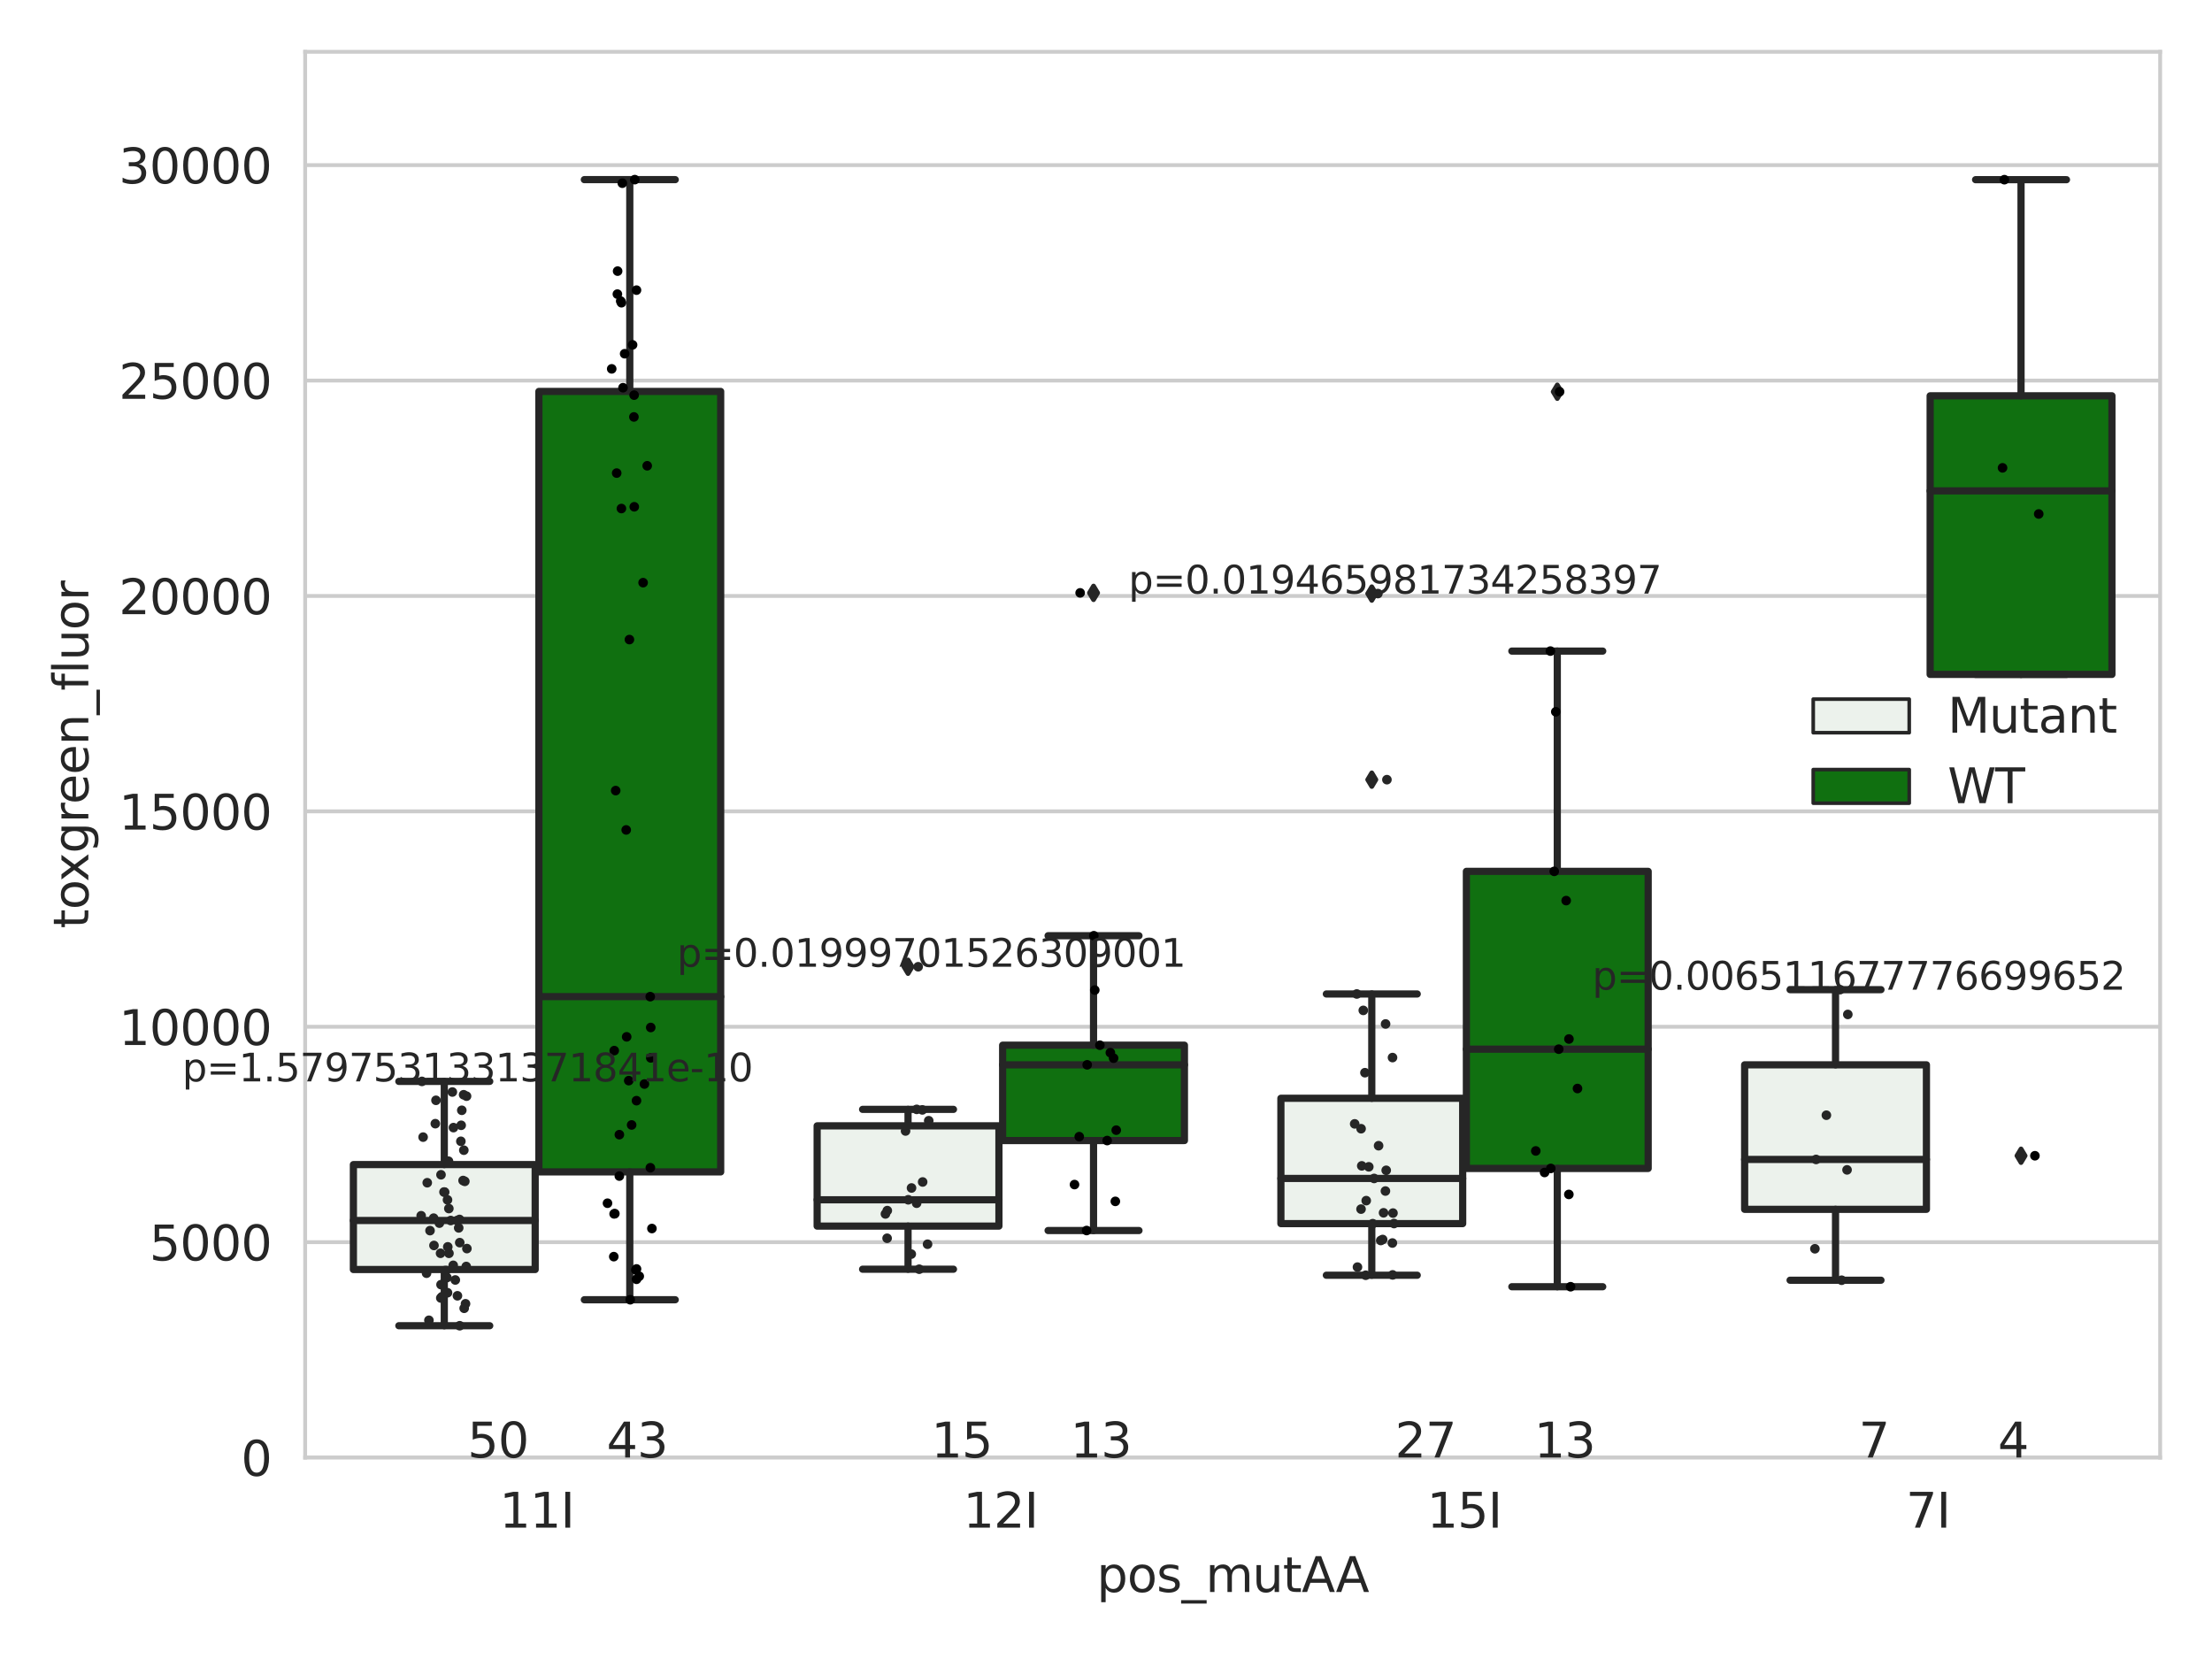 <?xml version="1.0" encoding="utf-8" standalone="no"?>
<!DOCTYPE svg PUBLIC "-//W3C//DTD SVG 1.1//EN"
  "http://www.w3.org/Graphics/SVG/1.1/DTD/svg11.dtd">
<svg xmlns:xlink="http://www.w3.org/1999/xlink" width="460.8pt" height="345.6pt" viewBox="0 0 460.8 345.6" xmlns="http://www.w3.org/2000/svg" version="1.1">
 <defs>
  <style type="text/css">*{stroke-linejoin: round; stroke-linecap: butt}</style>
 </defs>
 <g id="figure_1">
  <g id="patch_1">
   <path d="M 0 345.6 
L 460.8 345.6 
L 460.8 0 
L 0 0 
z
" style="fill: #ffffff"/>
  </g>
  <g id="axes_1">
   <g id="patch_2">
    <path d="M 63.571 303.64 
L 450 303.64 
L 450 10.8 
L 63.571 10.8 
z
" style="fill: #ffffff"/>
   </g>
   <g id="matplotlib.axis_1">
    <g id="xtick_1">
     <g id="text_1">
      <!-- 11I -->
      <g style="fill: #262626" transform="translate(104.037 318.238)scale(0.1 -0.1)">
       <defs>
        <path id="DejaVuSans-31" d="M 794 531 
L 1825 531 
L 1825 4091 
L 703 3866 
L 703 4441 
L 1819 4666 
L 2450 4666 
L 2450 531 
L 3481 531 
L 3481 0 
L 794 0 
L 794 531 
z
" transform="scale(0.016)"/>
        <path id="DejaVuSans-49" d="M 628 4666 
L 1259 4666 
L 1259 0 
L 628 0 
L 628 4666 
z
" transform="scale(0.016)"/>
       </defs>
       <use xlink:href="#DejaVuSans-31"/>
       <use xlink:href="#DejaVuSans-31" x="63.623"/>
       <use xlink:href="#DejaVuSans-49" x="127.246"/>
      </g>
     </g>
    </g>
    <g id="xtick_2">
     <g id="text_2">
      <!-- 12I -->
      <g style="fill: #262626" transform="translate(200.645 318.238)scale(0.1 -0.1)">
       <defs>
        <path id="DejaVuSans-32" d="M 1228 531 
L 3431 531 
L 3431 0 
L 469 0 
L 469 531 
Q 828 903 1448 1529 
Q 2069 2156 2228 2338 
Q 2531 2678 2651 2914 
Q 2772 3150 2772 3378 
Q 2772 3750 2511 3984 
Q 2250 4219 1831 4219 
Q 1534 4219 1204 4116 
Q 875 4013 500 3803 
L 500 4441 
Q 881 4594 1212 4672 
Q 1544 4750 1819 4750 
Q 2544 4750 2975 4387 
Q 3406 4025 3406 3419 
Q 3406 3131 3298 2873 
Q 3191 2616 2906 2266 
Q 2828 2175 2409 1742 
Q 1991 1309 1228 531 
z
" transform="scale(0.016)"/>
       </defs>
       <use xlink:href="#DejaVuSans-31"/>
       <use xlink:href="#DejaVuSans-32" x="63.623"/>
       <use xlink:href="#DejaVuSans-49" x="127.246"/>
      </g>
     </g>
    </g>
    <g id="xtick_3">
     <g id="text_3">
      <!-- 15I -->
      <g style="fill: #262626" transform="translate(297.252 318.238)scale(0.1 -0.1)">
       <defs>
        <path id="DejaVuSans-35" d="M 691 4666 
L 3169 4666 
L 3169 4134 
L 1269 4134 
L 1269 2991 
Q 1406 3038 1543 3061 
Q 1681 3084 1819 3084 
Q 2600 3084 3056 2656 
Q 3513 2228 3513 1497 
Q 3513 744 3044 326 
Q 2575 -91 1722 -91 
Q 1428 -91 1123 -41 
Q 819 9 494 109 
L 494 744 
Q 775 591 1075 516 
Q 1375 441 1709 441 
Q 2250 441 2565 725 
Q 2881 1009 2881 1497 
Q 2881 1984 2565 2268 
Q 2250 2553 1709 2553 
Q 1456 2553 1204 2497 
Q 953 2441 691 2322 
L 691 4666 
z
" transform="scale(0.016)"/>
       </defs>
       <use xlink:href="#DejaVuSans-31"/>
       <use xlink:href="#DejaVuSans-35" x="63.623"/>
       <use xlink:href="#DejaVuSans-49" x="127.246"/>
      </g>
     </g>
    </g>
    <g id="xtick_4">
     <g id="text_4">
      <!-- 7I -->
      <g style="fill: #262626" transform="translate(397.04 318.238)scale(0.1 -0.1)">
       <defs>
        <path id="DejaVuSans-37" d="M 525 4666 
L 3525 4666 
L 3525 4397 
L 1831 0 
L 1172 0 
L 2766 4134 
L 525 4134 
L 525 4666 
z
" transform="scale(0.016)"/>
       </defs>
       <use xlink:href="#DejaVuSans-37"/>
       <use xlink:href="#DejaVuSans-49" x="63.623"/>
      </g>
     </g>
    </g>
    <g id="text_5">
     <!-- pos_mutAA -->
     <g style="fill: #262626" transform="translate(228.47 331.638)scale(0.1 -0.1)">
      <defs>
       <path id="DejaVuSans-70" d="M 1159 525 
L 1159 -1331 
L 581 -1331 
L 581 3500 
L 1159 3500 
L 1159 2969 
Q 1341 3281 1617 3432 
Q 1894 3584 2278 3584 
Q 2916 3584 3314 3078 
Q 3713 2572 3713 1747 
Q 3713 922 3314 415 
Q 2916 -91 2278 -91 
Q 1894 -91 1617 61 
Q 1341 213 1159 525 
z
M 3116 1747 
Q 3116 2381 2855 2742 
Q 2594 3103 2138 3103 
Q 1681 3103 1420 2742 
Q 1159 2381 1159 1747 
Q 1159 1113 1420 752 
Q 1681 391 2138 391 
Q 2594 391 2855 752 
Q 3116 1113 3116 1747 
z
" transform="scale(0.016)"/>
       <path id="DejaVuSans-6f" d="M 1959 3097 
Q 1497 3097 1228 2736 
Q 959 2375 959 1747 
Q 959 1119 1226 758 
Q 1494 397 1959 397 
Q 2419 397 2687 759 
Q 2956 1122 2956 1747 
Q 2956 2369 2687 2733 
Q 2419 3097 1959 3097 
z
M 1959 3584 
Q 2709 3584 3137 3096 
Q 3566 2609 3566 1747 
Q 3566 888 3137 398 
Q 2709 -91 1959 -91 
Q 1206 -91 779 398 
Q 353 888 353 1747 
Q 353 2609 779 3096 
Q 1206 3584 1959 3584 
z
" transform="scale(0.016)"/>
       <path id="DejaVuSans-73" d="M 2834 3397 
L 2834 2853 
Q 2591 2978 2328 3040 
Q 2066 3103 1784 3103 
Q 1356 3103 1142 2972 
Q 928 2841 928 2578 
Q 928 2378 1081 2264 
Q 1234 2150 1697 2047 
L 1894 2003 
Q 2506 1872 2764 1633 
Q 3022 1394 3022 966 
Q 3022 478 2636 193 
Q 2250 -91 1575 -91 
Q 1294 -91 989 -36 
Q 684 19 347 128 
L 347 722 
Q 666 556 975 473 
Q 1284 391 1588 391 
Q 1994 391 2212 530 
Q 2431 669 2431 922 
Q 2431 1156 2273 1281 
Q 2116 1406 1581 1522 
L 1381 1569 
Q 847 1681 609 1914 
Q 372 2147 372 2553 
Q 372 3047 722 3315 
Q 1072 3584 1716 3584 
Q 2034 3584 2315 3537 
Q 2597 3491 2834 3397 
z
" transform="scale(0.016)"/>
       <path id="DejaVuSans-5f" d="M 3263 -1063 
L 3263 -1509 
L -63 -1509 
L -63 -1063 
L 3263 -1063 
z
" transform="scale(0.016)"/>
       <path id="DejaVuSans-6d" d="M 3328 2828 
Q 3544 3216 3844 3400 
Q 4144 3584 4550 3584 
Q 5097 3584 5394 3201 
Q 5691 2819 5691 2113 
L 5691 0 
L 5113 0 
L 5113 2094 
Q 5113 2597 4934 2840 
Q 4756 3084 4391 3084 
Q 3944 3084 3684 2787 
Q 3425 2491 3425 1978 
L 3425 0 
L 2847 0 
L 2847 2094 
Q 2847 2600 2669 2842 
Q 2491 3084 2119 3084 
Q 1678 3084 1418 2786 
Q 1159 2488 1159 1978 
L 1159 0 
L 581 0 
L 581 3500 
L 1159 3500 
L 1159 2956 
Q 1356 3278 1631 3431 
Q 1906 3584 2284 3584 
Q 2666 3584 2933 3390 
Q 3200 3197 3328 2828 
z
" transform="scale(0.016)"/>
       <path id="DejaVuSans-75" d="M 544 1381 
L 544 3500 
L 1119 3500 
L 1119 1403 
Q 1119 906 1312 657 
Q 1506 409 1894 409 
Q 2359 409 2629 706 
Q 2900 1003 2900 1516 
L 2900 3500 
L 3475 3500 
L 3475 0 
L 2900 0 
L 2900 538 
Q 2691 219 2414 64 
Q 2138 -91 1772 -91 
Q 1169 -91 856 284 
Q 544 659 544 1381 
z
M 1991 3584 
L 1991 3584 
z
" transform="scale(0.016)"/>
       <path id="DejaVuSans-74" d="M 1172 4494 
L 1172 3500 
L 2356 3500 
L 2356 3053 
L 1172 3053 
L 1172 1153 
Q 1172 725 1289 603 
Q 1406 481 1766 481 
L 2356 481 
L 2356 0 
L 1766 0 
Q 1100 0 847 248 
Q 594 497 594 1153 
L 594 3053 
L 172 3053 
L 172 3500 
L 594 3500 
L 594 4494 
L 1172 4494 
z
" transform="scale(0.016)"/>
       <path id="DejaVuSans-41" d="M 2188 4044 
L 1331 1722 
L 3047 1722 
L 2188 4044 
z
M 1831 4666 
L 2547 4666 
L 4325 0 
L 3669 0 
L 3244 1197 
L 1141 1197 
L 716 0 
L 50 0 
L 1831 4666 
z
" transform="scale(0.016)"/>
      </defs>
      <use xlink:href="#DejaVuSans-70"/>
      <use xlink:href="#DejaVuSans-6f" x="63.477"/>
      <use xlink:href="#DejaVuSans-73" x="124.658"/>
      <use xlink:href="#DejaVuSans-5f" x="176.758"/>
      <use xlink:href="#DejaVuSans-6d" x="226.758"/>
      <use xlink:href="#DejaVuSans-75" x="324.17"/>
      <use xlink:href="#DejaVuSans-74" x="387.549"/>
      <use xlink:href="#DejaVuSans-41" x="426.758"/>
      <use xlink:href="#DejaVuSans-41" x="497.916"/>
     </g>
    </g>
   </g>
   <g id="matplotlib.axis_2">
    <g id="ytick_1">
     <g id="line2d_1">
      <path d="M 63.571 303.64 
L 450 303.64 
" clip-path="url(#p4e9de4a6f3)" style="fill: none; stroke: #cccccc; stroke-width: 0.8; stroke-linecap: round"/>
     </g>
     <g id="text_6">
      <!-- 0 -->
      <g style="fill: #262626" transform="translate(50.209 307.439)scale(0.1 -0.1)">
       <defs>
        <path id="DejaVuSans-30" d="M 2034 4250 
Q 1547 4250 1301 3770 
Q 1056 3291 1056 2328 
Q 1056 1369 1301 889 
Q 1547 409 2034 409 
Q 2525 409 2770 889 
Q 3016 1369 3016 2328 
Q 3016 3291 2770 3770 
Q 2525 4250 2034 4250 
z
M 2034 4750 
Q 2819 4750 3233 4129 
Q 3647 3509 3647 2328 
Q 3647 1150 3233 529 
Q 2819 -91 2034 -91 
Q 1250 -91 836 529 
Q 422 1150 422 2328 
Q 422 3509 836 4129 
Q 1250 4750 2034 4750 
z
" transform="scale(0.016)"/>
       </defs>
       <use xlink:href="#DejaVuSans-30"/>
      </g>
     </g>
    </g>
    <g id="ytick_2">
     <g id="line2d_2">
      <path d="M 63.571 258.767 
L 450 258.767 
" clip-path="url(#p4e9de4a6f3)" style="fill: none; stroke: #cccccc; stroke-width: 0.8; stroke-linecap: round"/>
     </g>
     <g id="text_7">
      <!-- 5000 -->
      <g style="fill: #262626" transform="translate(31.121 262.566)scale(0.1 -0.1)">
       <use xlink:href="#DejaVuSans-35"/>
       <use xlink:href="#DejaVuSans-30" x="63.623"/>
       <use xlink:href="#DejaVuSans-30" x="127.246"/>
       <use xlink:href="#DejaVuSans-30" x="190.869"/>
      </g>
     </g>
    </g>
    <g id="ytick_3">
     <g id="line2d_3">
      <path d="M 63.571 213.894 
L 450 213.894 
" clip-path="url(#p4e9de4a6f3)" style="fill: none; stroke: #cccccc; stroke-width: 0.8; stroke-linecap: round"/>
     </g>
     <g id="text_8">
      <!-- 10000 -->
      <g style="fill: #262626" transform="translate(24.759 217.694)scale(0.1 -0.1)">
       <use xlink:href="#DejaVuSans-31"/>
       <use xlink:href="#DejaVuSans-30" x="63.623"/>
       <use xlink:href="#DejaVuSans-30" x="127.246"/>
       <use xlink:href="#DejaVuSans-30" x="190.869"/>
       <use xlink:href="#DejaVuSans-30" x="254.492"/>
      </g>
     </g>
    </g>
    <g id="ytick_4">
     <g id="line2d_4">
      <path d="M 63.571 169.021 
L 450 169.021 
" clip-path="url(#p4e9de4a6f3)" style="fill: none; stroke: #cccccc; stroke-width: 0.8; stroke-linecap: round"/>
     </g>
     <g id="text_9">
      <!-- 15000 -->
      <g style="fill: #262626" transform="translate(24.759 172.821)scale(0.1 -0.1)">
       <use xlink:href="#DejaVuSans-31"/>
       <use xlink:href="#DejaVuSans-35" x="63.623"/>
       <use xlink:href="#DejaVuSans-30" x="127.246"/>
       <use xlink:href="#DejaVuSans-30" x="190.869"/>
       <use xlink:href="#DejaVuSans-30" x="254.492"/>
      </g>
     </g>
    </g>
    <g id="ytick_5">
     <g id="line2d_5">
      <path d="M 63.571 124.149 
L 450 124.149 
" clip-path="url(#p4e9de4a6f3)" style="fill: none; stroke: #cccccc; stroke-width: 0.8; stroke-linecap: round"/>
     </g>
     <g id="text_10">
      <!-- 20000 -->
      <g style="fill: #262626" transform="translate(24.759 127.948)scale(0.1 -0.1)">
       <use xlink:href="#DejaVuSans-32"/>
       <use xlink:href="#DejaVuSans-30" x="63.623"/>
       <use xlink:href="#DejaVuSans-30" x="127.246"/>
       <use xlink:href="#DejaVuSans-30" x="190.869"/>
       <use xlink:href="#DejaVuSans-30" x="254.492"/>
      </g>
     </g>
    </g>
    <g id="ytick_6">
     <g id="line2d_6">
      <path d="M 63.571 79.276 
L 450 79.276 
" clip-path="url(#p4e9de4a6f3)" style="fill: none; stroke: #cccccc; stroke-width: 0.8; stroke-linecap: round"/>
     </g>
     <g id="text_11">
      <!-- 25000 -->
      <g style="fill: #262626" transform="translate(24.759 83.075)scale(0.1 -0.1)">
       <use xlink:href="#DejaVuSans-32"/>
       <use xlink:href="#DejaVuSans-35" x="63.623"/>
       <use xlink:href="#DejaVuSans-30" x="127.246"/>
       <use xlink:href="#DejaVuSans-30" x="190.869"/>
       <use xlink:href="#DejaVuSans-30" x="254.492"/>
      </g>
     </g>
    </g>
    <g id="ytick_7">
     <g id="line2d_7">
      <path d="M 63.571 34.403 
L 450 34.403 
" clip-path="url(#p4e9de4a6f3)" style="fill: none; stroke: #cccccc; stroke-width: 0.8; stroke-linecap: round"/>
     </g>
     <g id="text_12">
      <!-- 30000 -->
      <g style="fill: #262626" transform="translate(24.759 38.202)scale(0.1 -0.1)">
       <defs>
        <path id="DejaVuSans-33" d="M 2597 2516 
Q 3050 2419 3304 2112 
Q 3559 1806 3559 1356 
Q 3559 666 3084 287 
Q 2609 -91 1734 -91 
Q 1441 -91 1130 -33 
Q 819 25 488 141 
L 488 750 
Q 750 597 1062 519 
Q 1375 441 1716 441 
Q 2309 441 2620 675 
Q 2931 909 2931 1356 
Q 2931 1769 2642 2001 
Q 2353 2234 1838 2234 
L 1294 2234 
L 1294 2753 
L 1863 2753 
Q 2328 2753 2575 2939 
Q 2822 3125 2822 3475 
Q 2822 3834 2567 4026 
Q 2313 4219 1838 4219 
Q 1578 4219 1281 4162 
Q 984 4106 628 3988 
L 628 4550 
Q 988 4650 1302 4700 
Q 1616 4750 1894 4750 
Q 2613 4750 3031 4423 
Q 3450 4097 3450 3541 
Q 3450 3153 3228 2886 
Q 3006 2619 2597 2516 
z
" transform="scale(0.016)"/>
       </defs>
       <use xlink:href="#DejaVuSans-33"/>
       <use xlink:href="#DejaVuSans-30" x="63.623"/>
       <use xlink:href="#DejaVuSans-30" x="127.246"/>
       <use xlink:href="#DejaVuSans-30" x="190.869"/>
       <use xlink:href="#DejaVuSans-30" x="254.492"/>
      </g>
     </g>
    </g>
    <g id="text_13">
     <!-- toxgreen_fluor -->
     <g style="fill: #262626" transform="translate(18.401 193.415)rotate(-90)scale(0.1 -0.1)">
      <defs>
       <path id="DejaVuSans-78" d="M 3513 3500 
L 2247 1797 
L 3578 0 
L 2900 0 
L 1881 1375 
L 863 0 
L 184 0 
L 1544 1831 
L 300 3500 
L 978 3500 
L 1906 2253 
L 2834 3500 
L 3513 3500 
z
" transform="scale(0.016)"/>
       <path id="DejaVuSans-67" d="M 2906 1791 
Q 2906 2416 2648 2759 
Q 2391 3103 1925 3103 
Q 1463 3103 1205 2759 
Q 947 2416 947 1791 
Q 947 1169 1205 825 
Q 1463 481 1925 481 
Q 2391 481 2648 825 
Q 2906 1169 2906 1791 
z
M 3481 434 
Q 3481 -459 3084 -895 
Q 2688 -1331 1869 -1331 
Q 1566 -1331 1297 -1286 
Q 1028 -1241 775 -1147 
L 775 -588 
Q 1028 -725 1275 -790 
Q 1522 -856 1778 -856 
Q 2344 -856 2625 -561 
Q 2906 -266 2906 331 
L 2906 616 
Q 2728 306 2450 153 
Q 2172 0 1784 0 
Q 1141 0 747 490 
Q 353 981 353 1791 
Q 353 2603 747 3093 
Q 1141 3584 1784 3584 
Q 2172 3584 2450 3431 
Q 2728 3278 2906 2969 
L 2906 3500 
L 3481 3500 
L 3481 434 
z
" transform="scale(0.016)"/>
       <path id="DejaVuSans-72" d="M 2631 2963 
Q 2534 3019 2420 3045 
Q 2306 3072 2169 3072 
Q 1681 3072 1420 2755 
Q 1159 2438 1159 1844 
L 1159 0 
L 581 0 
L 581 3500 
L 1159 3500 
L 1159 2956 
Q 1341 3275 1631 3429 
Q 1922 3584 2338 3584 
Q 2397 3584 2469 3576 
Q 2541 3569 2628 3553 
L 2631 2963 
z
" transform="scale(0.016)"/>
       <path id="DejaVuSans-65" d="M 3597 1894 
L 3597 1613 
L 953 1613 
Q 991 1019 1311 708 
Q 1631 397 2203 397 
Q 2534 397 2845 478 
Q 3156 559 3463 722 
L 3463 178 
Q 3153 47 2828 -22 
Q 2503 -91 2169 -91 
Q 1331 -91 842 396 
Q 353 884 353 1716 
Q 353 2575 817 3079 
Q 1281 3584 2069 3584 
Q 2775 3584 3186 3129 
Q 3597 2675 3597 1894 
z
M 3022 2063 
Q 3016 2534 2758 2815 
Q 2500 3097 2075 3097 
Q 1594 3097 1305 2825 
Q 1016 2553 972 2059 
L 3022 2063 
z
" transform="scale(0.016)"/>
       <path id="DejaVuSans-6e" d="M 3513 2113 
L 3513 0 
L 2938 0 
L 2938 2094 
Q 2938 2591 2744 2837 
Q 2550 3084 2163 3084 
Q 1697 3084 1428 2787 
Q 1159 2491 1159 1978 
L 1159 0 
L 581 0 
L 581 3500 
L 1159 3500 
L 1159 2956 
Q 1366 3272 1645 3428 
Q 1925 3584 2291 3584 
Q 2894 3584 3203 3211 
Q 3513 2838 3513 2113 
z
" transform="scale(0.016)"/>
       <path id="DejaVuSans-66" d="M 2375 4863 
L 2375 4384 
L 1825 4384 
Q 1516 4384 1395 4259 
Q 1275 4134 1275 3809 
L 1275 3500 
L 2222 3500 
L 2222 3053 
L 1275 3053 
L 1275 0 
L 697 0 
L 697 3053 
L 147 3053 
L 147 3500 
L 697 3500 
L 697 3744 
Q 697 4328 969 4595 
Q 1241 4863 1831 4863 
L 2375 4863 
z
" transform="scale(0.016)"/>
       <path id="DejaVuSans-6c" d="M 603 4863 
L 1178 4863 
L 1178 0 
L 603 0 
L 603 4863 
z
" transform="scale(0.016)"/>
      </defs>
      <use xlink:href="#DejaVuSans-74"/>
      <use xlink:href="#DejaVuSans-6f" x="39.209"/>
      <use xlink:href="#DejaVuSans-78" x="97.266"/>
      <use xlink:href="#DejaVuSans-67" x="156.445"/>
      <use xlink:href="#DejaVuSans-72" x="219.922"/>
      <use xlink:href="#DejaVuSans-65" x="258.785"/>
      <use xlink:href="#DejaVuSans-65" x="320.309"/>
      <use xlink:href="#DejaVuSans-6e" x="381.832"/>
      <use xlink:href="#DejaVuSans-5f" x="445.211"/>
      <use xlink:href="#DejaVuSans-66" x="495.211"/>
      <use xlink:href="#DejaVuSans-6c" x="530.416"/>
      <use xlink:href="#DejaVuSans-75" x="558.199"/>
      <use xlink:href="#DejaVuSans-6f" x="621.578"/>
      <use xlink:href="#DejaVuSans-72" x="682.76"/>
     </g>
    </g>
   </g>
   <g id="patch_3">
    <path d="M 73.618 264.466 
L 111.488 264.466 
L 111.488 242.607 
L 73.618 242.607 
L 73.618 264.466 
z
" clip-path="url(#p4e9de4a6f3)" style="fill: #ecf2ec; stroke: #262626; stroke-width: 1.5; stroke-linejoin: miter"/>
   </g>
   <g id="patch_4">
    <path d="M 112.261 244.129 
L 150.131 244.129 
L 150.131 81.541 
L 112.261 81.541 
L 112.261 244.129 
z
" clip-path="url(#p4e9de4a6f3)" style="fill: #107010; stroke: #262626; stroke-width: 1.5; stroke-linejoin: miter"/>
   </g>
   <g id="patch_5">
    <path d="M 170.226 255.418 
L 208.096 255.418 
L 208.096 234.535 
L 170.226 234.535 
L 170.226 255.418 
z
" clip-path="url(#p4e9de4a6f3)" style="fill: #ecf2ec; stroke: #262626; stroke-width: 1.5; stroke-linejoin: miter"/>
   </g>
   <g id="patch_6">
    <path d="M 208.868 237.598 
L 246.738 237.598 
L 246.738 217.733 
L 208.868 217.733 
L 208.868 237.598 
z
" clip-path="url(#p4e9de4a6f3)" style="fill: #107010; stroke: #262626; stroke-width: 1.5; stroke-linejoin: miter"/>
   </g>
   <g id="patch_7">
    <path d="M 266.833 254.902 
L 304.703 254.902 
L 304.703 228.792 
L 266.833 228.792 
L 266.833 254.902 
z
" clip-path="url(#p4e9de4a6f3)" style="fill: #ecf2ec; stroke: #262626; stroke-width: 1.5; stroke-linejoin: miter"/>
   </g>
   <g id="patch_8">
    <path d="M 305.476 243.407 
L 343.346 243.407 
L 343.346 181.52 
L 305.476 181.52 
L 305.476 243.407 
z
" clip-path="url(#p4e9de4a6f3)" style="fill: #107010; stroke: #262626; stroke-width: 1.5; stroke-linejoin: miter"/>
   </g>
   <g id="patch_9">
    <path d="M 363.44 251.924 
L 401.31 251.924 
L 401.31 221.821 
L 363.44 221.821 
L 363.44 251.924 
z
" clip-path="url(#p4e9de4a6f3)" style="fill: #ecf2ec; stroke: #262626; stroke-width: 1.5; stroke-linejoin: miter"/>
   </g>
   <g id="patch_10">
    <path d="M 402.083 140.493 
L 439.953 140.493 
L 439.953 82.453 
L 402.083 82.453 
L 402.083 140.493 
z
" clip-path="url(#p4e9de4a6f3)" style="fill: #107010; stroke: #262626; stroke-width: 1.5; stroke-linejoin: miter"/>
   </g>
   <g id="patch_11">
    <path d="M 111.875 303.64 
L 111.875 303.64 
L 111.875 303.64 
L 111.875 303.64 
z
" clip-path="url(#p4e9de4a6f3)" style="fill: #ecf2ec; stroke: #262626; stroke-width: 0.75; stroke-linejoin: miter"/>
   </g>
   <g id="patch_12">
    <path d="M 111.875 303.64 
L 111.875 303.64 
L 111.875 303.64 
L 111.875 303.64 
z
" clip-path="url(#p4e9de4a6f3)" style="fill: #107010; stroke: #262626; stroke-width: 0.75; stroke-linejoin: miter"/>
   </g>
   <g id="PathCollection_1"/>
   <g id="PathCollection_2"/>
   <g id="line2d_8">
    <path d="M 92.553 264.466 
L 92.553 276.172 
" clip-path="url(#p4e9de4a6f3)" style="fill: none; stroke: #262626; stroke-width: 1.5; stroke-linecap: round"/>
   </g>
   <g id="line2d_9">
    <path d="M 92.553 242.607 
L 92.553 225.272 
" clip-path="url(#p4e9de4a6f3)" style="fill: none; stroke: #262626; stroke-width: 1.5; stroke-linecap: round"/>
   </g>
   <g id="line2d_10">
    <path d="M 83.086 276.172 
L 102.021 276.172 
" clip-path="url(#p4e9de4a6f3)" style="fill: none; stroke: #262626; stroke-width: 1.5; stroke-linecap: round"/>
   </g>
   <g id="line2d_11">
    <path d="M 83.086 225.272 
L 102.021 225.272 
" clip-path="url(#p4e9de4a6f3)" style="fill: none; stroke: #262626; stroke-width: 1.5; stroke-linecap: round"/>
   </g>
   <g id="line2d_12"/>
   <g id="line2d_13">
    <path d="M 131.196 244.129 
L 131.196 270.76 
" clip-path="url(#p4e9de4a6f3)" style="fill: none; stroke: #262626; stroke-width: 1.5; stroke-linecap: round"/>
   </g>
   <g id="line2d_14">
    <path d="M 131.196 81.541 
L 131.196 37.422 
" clip-path="url(#p4e9de4a6f3)" style="fill: none; stroke: #262626; stroke-width: 1.5; stroke-linecap: round"/>
   </g>
   <g id="line2d_15">
    <path d="M 121.729 270.76 
L 140.664 270.76 
" clip-path="url(#p4e9de4a6f3)" style="fill: none; stroke: #262626; stroke-width: 1.5; stroke-linecap: round"/>
   </g>
   <g id="line2d_16">
    <path d="M 121.729 37.422 
L 140.664 37.422 
" clip-path="url(#p4e9de4a6f3)" style="fill: none; stroke: #262626; stroke-width: 1.5; stroke-linecap: round"/>
   </g>
   <g id="line2d_17"/>
   <g id="line2d_18">
    <path d="M 189.161 255.418 
L 189.161 264.399 
" clip-path="url(#p4e9de4a6f3)" style="fill: none; stroke: #262626; stroke-width: 1.5; stroke-linecap: round"/>
   </g>
   <g id="line2d_19">
    <path d="M 189.161 234.535 
L 189.161 231.103 
" clip-path="url(#p4e9de4a6f3)" style="fill: none; stroke: #262626; stroke-width: 1.5; stroke-linecap: round"/>
   </g>
   <g id="line2d_20">
    <path d="M 179.693 264.399 
L 198.628 264.399 
" clip-path="url(#p4e9de4a6f3)" style="fill: none; stroke: #262626; stroke-width: 1.5; stroke-linecap: round"/>
   </g>
   <g id="line2d_21">
    <path d="M 179.693 231.103 
L 198.628 231.103 
" clip-path="url(#p4e9de4a6f3)" style="fill: none; stroke: #262626; stroke-width: 1.5; stroke-linecap: round"/>
   </g>
   <g id="line2d_22">
    <defs>
     <path id="m2463d76872" d="M -0 1.414 
L 0.849 0 
L 0 -1.414 
L -0.849 -0 
z
" style="stroke: #262626; stroke-linejoin: miter"/>
    </defs>
    <g clip-path="url(#p4e9de4a6f3)">
     <use xlink:href="#m2463d76872" x="189.161" y="201.391" style="fill: #262626; stroke: #262626; stroke-linejoin: miter"/>
    </g>
   </g>
   <g id="line2d_23">
    <path d="M 227.803 237.598 
L 227.803 256.342 
" clip-path="url(#p4e9de4a6f3)" style="fill: none; stroke: #262626; stroke-width: 1.5; stroke-linecap: round"/>
   </g>
   <g id="line2d_24">
    <path d="M 227.803 217.733 
L 227.803 194.929 
" clip-path="url(#p4e9de4a6f3)" style="fill: none; stroke: #262626; stroke-width: 1.5; stroke-linecap: round"/>
   </g>
   <g id="line2d_25">
    <path d="M 218.336 256.342 
L 237.271 256.342 
" clip-path="url(#p4e9de4a6f3)" style="fill: none; stroke: #262626; stroke-width: 1.5; stroke-linecap: round"/>
   </g>
   <g id="line2d_26">
    <path d="M 218.336 194.929 
L 237.271 194.929 
" clip-path="url(#p4e9de4a6f3)" style="fill: none; stroke: #262626; stroke-width: 1.5; stroke-linecap: round"/>
   </g>
   <g id="line2d_27">
    <g clip-path="url(#p4e9de4a6f3)">
     <use xlink:href="#m2463d76872" x="227.803" y="123.506" style="fill: #262626; stroke: #262626; stroke-linejoin: miter"/>
    </g>
   </g>
   <g id="line2d_28">
    <path d="M 285.768 254.902 
L 285.768 265.655 
" clip-path="url(#p4e9de4a6f3)" style="fill: none; stroke: #262626; stroke-width: 1.5; stroke-linecap: round"/>
   </g>
   <g id="line2d_29">
    <path d="M 285.768 228.792 
L 285.768 207.064 
" clip-path="url(#p4e9de4a6f3)" style="fill: none; stroke: #262626; stroke-width: 1.5; stroke-linecap: round"/>
   </g>
   <g id="line2d_30">
    <path d="M 276.3 265.655 
L 295.235 265.655 
" clip-path="url(#p4e9de4a6f3)" style="fill: none; stroke: #262626; stroke-width: 1.5; stroke-linecap: round"/>
   </g>
   <g id="line2d_31">
    <path d="M 276.3 207.064 
L 295.235 207.064 
" clip-path="url(#p4e9de4a6f3)" style="fill: none; stroke: #262626; stroke-width: 1.5; stroke-linecap: round"/>
   </g>
   <g id="line2d_32">
    <g clip-path="url(#p4e9de4a6f3)">
     <use xlink:href="#m2463d76872" x="285.768" y="162.419" style="fill: #262626; stroke: #262626; stroke-linejoin: miter"/>
     <use xlink:href="#m2463d76872" x="285.768" y="123.654" style="fill: #262626; stroke: #262626; stroke-linejoin: miter"/>
    </g>
   </g>
   <g id="line2d_33">
    <path d="M 324.411 243.407 
L 324.411 268.048 
" clip-path="url(#p4e9de4a6f3)" style="fill: none; stroke: #262626; stroke-width: 1.5; stroke-linecap: round"/>
   </g>
   <g id="line2d_34">
    <path d="M 324.411 181.52 
L 324.411 135.634 
" clip-path="url(#p4e9de4a6f3)" style="fill: none; stroke: #262626; stroke-width: 1.5; stroke-linecap: round"/>
   </g>
   <g id="line2d_35">
    <path d="M 314.943 268.048 
L 333.878 268.048 
" clip-path="url(#p4e9de4a6f3)" style="fill: none; stroke: #262626; stroke-width: 1.5; stroke-linecap: round"/>
   </g>
   <g id="line2d_36">
    <path d="M 314.943 135.634 
L 333.878 135.634 
" clip-path="url(#p4e9de4a6f3)" style="fill: none; stroke: #262626; stroke-width: 1.5; stroke-linecap: round"/>
   </g>
   <g id="line2d_37">
    <g clip-path="url(#p4e9de4a6f3)">
     <use xlink:href="#m2463d76872" x="324.411" y="81.607" style="fill: #262626; stroke: #262626; stroke-linejoin: miter"/>
    </g>
   </g>
   <g id="line2d_38">
    <path d="M 382.375 251.924 
L 382.375 266.694 
" clip-path="url(#p4e9de4a6f3)" style="fill: none; stroke: #262626; stroke-width: 1.5; stroke-linecap: round"/>
   </g>
   <g id="line2d_39">
    <path d="M 382.375 221.821 
L 382.375 206.163 
" clip-path="url(#p4e9de4a6f3)" style="fill: none; stroke: #262626; stroke-width: 1.5; stroke-linecap: round"/>
   </g>
   <g id="line2d_40">
    <path d="M 372.907 266.694 
L 391.842 266.694 
" clip-path="url(#p4e9de4a6f3)" style="fill: none; stroke: #262626; stroke-width: 1.5; stroke-linecap: round"/>
   </g>
   <g id="line2d_41">
    <path d="M 372.907 206.163 
L 391.842 206.163 
" clip-path="url(#p4e9de4a6f3)" style="fill: none; stroke: #262626; stroke-width: 1.5; stroke-linecap: round"/>
   </g>
   <g id="line2d_42"/>
   <g id="line2d_43">
    <path d="M 421.018 140.493 
L 421.018 140.493 
" clip-path="url(#p4e9de4a6f3)" style="fill: none; stroke: #262626; stroke-width: 1.5; stroke-linecap: round"/>
   </g>
   <g id="line2d_44">
    <path d="M 421.018 82.453 
L 421.018 37.432 
" clip-path="url(#p4e9de4a6f3)" style="fill: none; stroke: #262626; stroke-width: 1.5; stroke-linecap: round"/>
   </g>
   <g id="line2d_45">
    <path d="M 411.55 140.493 
L 430.485 140.493 
" clip-path="url(#p4e9de4a6f3)" style="fill: none; stroke: #262626; stroke-width: 1.5; stroke-linecap: round"/>
   </g>
   <g id="line2d_46">
    <path d="M 411.55 37.432 
L 430.485 37.432 
" clip-path="url(#p4e9de4a6f3)" style="fill: none; stroke: #262626; stroke-width: 1.5; stroke-linecap: round"/>
   </g>
   <g id="line2d_47">
    <g clip-path="url(#p4e9de4a6f3)">
     <use xlink:href="#m2463d76872" x="421.018" y="240.763" style="fill: #262626; stroke: #262626; stroke-linejoin: miter"/>
    </g>
   </g>
   <g id="line2d_48">
    <path d="M 73.618 254.256 
L 111.488 254.256 
" clip-path="url(#p4e9de4a6f3)" style="fill: none; stroke: #262626; stroke-width: 1.5; stroke-linecap: round"/>
   </g>
   <g id="line2d_49">
    <path d="M 112.261 207.623 
L 150.131 207.623 
" clip-path="url(#p4e9de4a6f3)" style="fill: none; stroke: #262626; stroke-width: 1.5; stroke-linecap: round"/>
   </g>
   <g id="line2d_50">
    <path d="M 170.226 249.936 
L 208.096 249.936 
" clip-path="url(#p4e9de4a6f3)" style="fill: none; stroke: #262626; stroke-width: 1.5; stroke-linecap: round"/>
   </g>
   <g id="line2d_51">
    <path d="M 208.868 221.821 
L 246.738 221.821 
" clip-path="url(#p4e9de4a6f3)" style="fill: none; stroke: #262626; stroke-width: 1.5; stroke-linecap: round"/>
   </g>
   <g id="line2d_52">
    <path d="M 266.833 245.493 
L 304.703 245.493 
" clip-path="url(#p4e9de4a6f3)" style="fill: none; stroke: #262626; stroke-width: 1.5; stroke-linecap: round"/>
   </g>
   <g id="line2d_53">
    <path d="M 305.476 218.56 
L 343.346 218.56 
" clip-path="url(#p4e9de4a6f3)" style="fill: none; stroke: #262626; stroke-width: 1.5; stroke-linecap: round"/>
   </g>
   <g id="line2d_54">
    <path d="M 363.44 241.532 
L 401.31 241.532 
" clip-path="url(#p4e9de4a6f3)" style="fill: none; stroke: #262626; stroke-width: 1.5; stroke-linecap: round"/>
   </g>
   <g id="line2d_55">
    <path d="M 402.083 102.265 
L 439.953 102.265 
" clip-path="url(#p4e9de4a6f3)" style="fill: none; stroke: #262626; stroke-width: 1.5; stroke-linecap: round"/>
   </g>
   <g id="patch_13">
    <path d="M 63.571 303.64 
L 63.571 10.8 
" style="fill: none; stroke: #cccccc; stroke-width: 0.8; stroke-linejoin: miter; stroke-linecap: square"/>
   </g>
   <g id="patch_14">
    <path d="M 450 303.64 
L 450 10.8 
" style="fill: none; stroke: #cccccc; stroke-width: 0.8; stroke-linejoin: miter; stroke-linecap: square"/>
   </g>
   <g id="patch_15">
    <path d="M 63.571 303.64 
L 450 303.64 
" style="fill: none; stroke: #cccccc; stroke-width: 0.8; stroke-linejoin: miter; stroke-linecap: square"/>
   </g>
   <g id="patch_16">
    <path d="M 63.571 10.8 
L 450 10.8 
" style="fill: none; stroke: #cccccc; stroke-width: 0.8; stroke-linejoin: miter; stroke-linecap: square"/>
   </g>
   <g id="PathCollection_3">
    <defs>
     <path id="C0_0_b79a690424" d="M 0 1 
C 0.265 1 0.52 0.895 0.707 0.707 
C 0.895 0.52 1 0.265 1 -0 
C 1 -0.265 0.895 -0.52 0.707 -0.707 
C 0.52 -0.895 0.265 -1 0 -1 
C -0.265 -1 -0.52 -0.895 -0.707 -0.707 
C -0.895 -0.52 -1 -0.265 -1 0 
C -1 0.265 -0.895 0.52 -0.707 0.707 
C -0.52 0.895 -0.265 1 0 1 
z
"/>
    </defs>
    <g clip-path="url(#p4e9de4a6f3)">
     <use xlink:href="#C0_0_b79a690424" x="90.406" y="259.452" style="fill: #262626"/>
    </g>
    <g clip-path="url(#p4e9de4a6f3)">
     <use xlink:href="#C0_0_b79a690424" x="96.977" y="271.599" style="fill: #262626"/>
    </g>
    <g clip-path="url(#p4e9de4a6f3)">
     <use xlink:href="#C0_0_b79a690424" x="91.536" y="254.801" style="fill: #262626"/>
    </g>
    <g clip-path="url(#p4e9de4a6f3)">
     <use xlink:href="#C0_0_b79a690424" x="96.582" y="228.056" style="fill: #262626"/>
    </g>
    <g clip-path="url(#p4e9de4a6f3)">
     <use xlink:href="#C0_0_b79a690424" x="90.824" y="229.215" style="fill: #262626"/>
    </g>
    <g clip-path="url(#p4e9de4a6f3)">
     <use xlink:href="#C0_0_b79a690424" x="95.773" y="258.863" style="fill: #262626"/>
    </g>
    <g clip-path="url(#p4e9de4a6f3)">
     <use xlink:href="#C0_0_b79a690424" x="96.624" y="239.606" style="fill: #262626"/>
    </g>
    <g clip-path="url(#p4e9de4a6f3)">
     <use xlink:href="#C0_0_b79a690424" x="90.686" y="234.082" style="fill: #262626"/>
    </g>
    <g clip-path="url(#p4e9de4a6f3)">
     <use xlink:href="#C0_0_b79a690424" x="87.737" y="253.26" style="fill: #262626"/>
    </g>
    <g clip-path="url(#p4e9de4a6f3)">
     <use xlink:href="#C0_0_b79a690424" x="93.504" y="251.763" style="fill: #262626"/>
    </g>
    <g clip-path="url(#p4e9de4a6f3)">
     <use xlink:href="#C0_0_b79a690424" x="93.434" y="241.9" style="fill: #262626"/>
    </g>
    <g clip-path="url(#p4e9de4a6f3)">
     <use xlink:href="#C0_0_b79a690424" x="96.469" y="245.923" style="fill: #262626"/>
    </g>
    <g clip-path="url(#p4e9de4a6f3)">
     <use xlink:href="#C0_0_b79a690424" x="89.353" y="275.039" style="fill: #262626"/>
    </g>
    <g clip-path="url(#p4e9de4a6f3)">
     <use xlink:href="#C0_0_b79a690424" x="95.725" y="254.032" style="fill: #262626"/>
    </g>
    <g clip-path="url(#p4e9de4a6f3)">
     <use xlink:href="#C0_0_b79a690424" x="94.847" y="266.642" style="fill: #262626"/>
    </g>
    <g clip-path="url(#p4e9de4a6f3)">
     <use xlink:href="#C0_0_b79a690424" x="96.832" y="246.098" style="fill: #262626"/>
    </g>
    <g clip-path="url(#p4e9de4a6f3)">
     <use xlink:href="#C0_0_b79a690424" x="90.336" y="253.763" style="fill: #262626"/>
    </g>
    <g clip-path="url(#p4e9de4a6f3)">
     <use xlink:href="#C0_0_b79a690424" x="95.556" y="255.793" style="fill: #262626"/>
    </g>
    <g clip-path="url(#p4e9de4a6f3)">
     <use xlink:href="#C0_0_b79a690424" x="97.127" y="263.831" style="fill: #262626"/>
    </g>
    <g clip-path="url(#p4e9de4a6f3)">
     <use xlink:href="#C0_0_b79a690424" x="94.235" y="227.485" style="fill: #262626"/>
    </g>
    <g clip-path="url(#p4e9de4a6f3)">
     <use xlink:href="#C0_0_b79a690424" x="93.228" y="269.301" style="fill: #262626"/>
    </g>
    <g clip-path="url(#p4e9de4a6f3)">
     <use xlink:href="#C0_0_b79a690424" x="91.777" y="261.082" style="fill: #262626"/>
    </g>
    <g clip-path="url(#p4e9de4a6f3)">
     <use xlink:href="#C0_0_b79a690424" x="96.2" y="231.294" style="fill: #262626"/>
    </g>
    <g clip-path="url(#p4e9de4a6f3)">
     <use xlink:href="#C0_0_b79a690424" x="92.493" y="248.32" style="fill: #262626"/>
    </g>
    <g clip-path="url(#p4e9de4a6f3)">
     <use xlink:href="#C0_0_b79a690424" x="94.467" y="234.9" style="fill: #262626"/>
    </g>
    <g clip-path="url(#p4e9de4a6f3)">
     <use xlink:href="#C0_0_b79a690424" x="96.006" y="237.753" style="fill: #262626"/>
    </g>
    <g clip-path="url(#p4e9de4a6f3)">
     <use xlink:href="#C0_0_b79a690424" x="91.828" y="270.396" style="fill: #262626"/>
    </g>
    <g clip-path="url(#p4e9de4a6f3)">
     <use xlink:href="#C0_0_b79a690424" x="89.581" y="256.361" style="fill: #262626"/>
    </g>
    <g clip-path="url(#p4e9de4a6f3)">
     <use xlink:href="#C0_0_b79a690424" x="94.414" y="263.588" style="fill: #262626"/>
    </g>
    <g clip-path="url(#p4e9de4a6f3)">
     <use xlink:href="#C0_0_b79a690424" x="93.223" y="249.955" style="fill: #262626"/>
    </g>
    <g clip-path="url(#p4e9de4a6f3)">
     <use xlink:href="#C0_0_b79a690424" x="95.293" y="269.937" style="fill: #262626"/>
    </g>
    <g clip-path="url(#p4e9de4a6f3)">
     <use xlink:href="#C0_0_b79a690424" x="88.858" y="265.233" style="fill: #262626"/>
    </g>
    <g clip-path="url(#p4e9de4a6f3)">
     <use xlink:href="#C0_0_b79a690424" x="88.141" y="236.883" style="fill: #262626"/>
    </g>
    <g clip-path="url(#p4e9de4a6f3)">
     <use xlink:href="#C0_0_b79a690424" x="91.874" y="267.613" style="fill: #262626"/>
    </g>
    <g clip-path="url(#p4e9de4a6f3)">
     <use xlink:href="#C0_0_b79a690424" x="92.633" y="248.338" style="fill: #262626"/>
    </g>
    <g clip-path="url(#p4e9de4a6f3)">
     <use xlink:href="#C0_0_b79a690424" x="93.526" y="261.087" style="fill: #262626"/>
    </g>
    <g clip-path="url(#p4e9de4a6f3)">
     <use xlink:href="#C0_0_b79a690424" x="96.698" y="272.54" style="fill: #262626"/>
    </g>
    <g clip-path="url(#p4e9de4a6f3)">
     <use xlink:href="#C0_0_b79a690424" x="89.003" y="246.385" style="fill: #262626"/>
    </g>
    <g clip-path="url(#p4e9de4a6f3)">
     <use xlink:href="#C0_0_b79a690424" x="97.263" y="260.102" style="fill: #262626"/>
    </g>
    <g clip-path="url(#p4e9de4a6f3)">
     <use xlink:href="#C0_0_b79a690424" x="87.892" y="225.272" style="fill: #262626"/>
    </g>
    <g clip-path="url(#p4e9de4a6f3)">
     <use xlink:href="#C0_0_b79a690424" x="96.072" y="234.418" style="fill: #262626"/>
    </g>
    <g clip-path="url(#p4e9de4a6f3)">
     <use xlink:href="#C0_0_b79a690424" x="95.764" y="276.172" style="fill: #262626"/>
    </g>
    <g clip-path="url(#p4e9de4a6f3)">
     <use xlink:href="#C0_0_b79a690424" x="97.191" y="228.352" style="fill: #262626"/>
    </g>
    <g clip-path="url(#p4e9de4a6f3)">
     <use xlink:href="#C0_0_b79a690424" x="92.905" y="264.678" style="fill: #262626"/>
    </g>
    <g clip-path="url(#p4e9de4a6f3)">
     <use xlink:href="#C0_0_b79a690424" x="93.108" y="266.143" style="fill: #262626"/>
    </g>
    <g clip-path="url(#p4e9de4a6f3)">
     <use xlink:href="#C0_0_b79a690424" x="91.869" y="244.726" style="fill: #262626"/>
    </g>
    <g clip-path="url(#p4e9de4a6f3)">
     <use xlink:href="#C0_0_b79a690424" x="93.282" y="259.741" style="fill: #262626"/>
    </g>
    <g clip-path="url(#p4e9de4a6f3)">
     <use xlink:href="#C0_0_b79a690424" x="92.081" y="270.127" style="fill: #262626"/>
    </g>
    <g clip-path="url(#p4e9de4a6f3)">
     <use xlink:href="#C0_0_b79a690424" x="95.23" y="254.255" style="fill: #262626"/>
    </g>
    <g clip-path="url(#p4e9de4a6f3)">
     <use xlink:href="#C0_0_b79a690424" x="93.889" y="254.257" style="fill: #262626"/>
    </g>
   </g>
   <g id="PathCollection_4">
    <defs>
     <path id="C1_0_152d1221f7" d="M 0 1 
C 0.265 1 0.52 0.895 0.707 0.707 
C 0.895 0.52 1 0.265 1 -0 
C 1 -0.265 0.895 -0.52 0.707 -0.707 
C 0.52 -0.895 0.265 -1 0 -1 
C -0.265 -1 -0.52 -0.895 -0.707 -0.707 
C -0.895 -0.52 -1 -0.265 -1 0 
C -1 0.265 -0.895 0.52 -0.707 0.707 
C -0.52 0.895 -0.265 1 0 1 
z
"/>
    </defs>
    <g clip-path="url(#p4e9de4a6f3)">
     <use xlink:href="#C1_0_152d1221f7" x="132.596" y="266.499"/>
    </g>
    <g clip-path="url(#p4e9de4a6f3)">
     <use xlink:href="#C1_0_152d1221f7" x="135.455" y="207.623"/>
    </g>
    <g clip-path="url(#p4e9de4a6f3)">
     <use xlink:href="#C1_0_152d1221f7" x="133.97" y="121.38"/>
    </g>
    <g clip-path="url(#p4e9de4a6f3)">
     <use xlink:href="#C1_0_152d1221f7" x="127.957" y="218.861"/>
    </g>
    <g clip-path="url(#p4e9de4a6f3)">
     <use xlink:href="#C1_0_152d1221f7" x="126.553" y="250.653"/>
    </g>
    <g clip-path="url(#p4e9de4a6f3)">
     <use xlink:href="#C1_0_152d1221f7" x="132.592" y="60.442"/>
    </g>
    <g clip-path="url(#p4e9de4a6f3)">
     <use xlink:href="#C1_0_152d1221f7" x="135.483" y="243.262"/>
    </g>
    <g clip-path="url(#p4e9de4a6f3)">
     <use xlink:href="#C1_0_152d1221f7" x="131.779" y="71.84"/>
    </g>
    <g clip-path="url(#p4e9de4a6f3)">
     <use xlink:href="#C1_0_152d1221f7" x="132.1" y="82.312"/>
    </g>
    <g clip-path="url(#p4e9de4a6f3)">
     <use xlink:href="#C1_0_152d1221f7" x="132.601" y="264.343"/>
    </g>
    <g clip-path="url(#p4e9de4a6f3)">
     <use xlink:href="#C1_0_152d1221f7" x="129.024" y="236.37"/>
    </g>
    <g clip-path="url(#p4e9de4a6f3)">
     <use xlink:href="#C1_0_152d1221f7" x="130.98" y="225.116"/>
    </g>
    <g clip-path="url(#p4e9de4a6f3)">
     <use xlink:href="#C1_0_152d1221f7" x="130.449" y="172.889"/>
    </g>
    <g clip-path="url(#p4e9de4a6f3)">
     <use xlink:href="#C1_0_152d1221f7" x="129.451" y="105.939"/>
    </g>
    <g clip-path="url(#p4e9de4a6f3)">
     <use xlink:href="#C1_0_152d1221f7" x="132.233" y="37.422"/>
    </g>
    <g clip-path="url(#p4e9de4a6f3)">
     <use xlink:href="#C1_0_152d1221f7" x="132.055" y="86.857"/>
    </g>
    <g clip-path="url(#p4e9de4a6f3)">
     <use xlink:href="#C1_0_152d1221f7" x="131.579" y="234.351"/>
    </g>
    <g clip-path="url(#p4e9de4a6f3)">
     <use xlink:href="#C1_0_152d1221f7" x="129.644" y="38.163"/>
    </g>
    <g clip-path="url(#p4e9de4a6f3)">
     <use xlink:href="#C1_0_152d1221f7" x="128.662" y="56.479"/>
    </g>
    <g clip-path="url(#p4e9de4a6f3)">
     <use xlink:href="#C1_0_152d1221f7" x="135.807" y="255.924"/>
    </g>
    <g clip-path="url(#p4e9de4a6f3)">
     <use xlink:href="#C1_0_152d1221f7" x="129.305" y="62.724"/>
    </g>
    <g clip-path="url(#p4e9de4a6f3)">
     <use xlink:href="#C1_0_152d1221f7" x="129.784" y="80.769"/>
    </g>
    <g clip-path="url(#p4e9de4a6f3)">
     <use xlink:href="#C1_0_152d1221f7" x="127.43" y="76.841"/>
    </g>
    <g clip-path="url(#p4e9de4a6f3)">
     <use xlink:href="#C1_0_152d1221f7" x="129.464" y="63.063"/>
    </g>
    <g clip-path="url(#p4e9de4a6f3)">
     <use xlink:href="#C1_0_152d1221f7" x="127.932" y="252.873"/>
    </g>
    <g clip-path="url(#p4e9de4a6f3)">
     <use xlink:href="#C1_0_152d1221f7" x="128.467" y="98.551"/>
    </g>
    <g clip-path="url(#p4e9de4a6f3)">
     <use xlink:href="#C1_0_152d1221f7" x="131.119" y="133.236"/>
    </g>
    <g clip-path="url(#p4e9de4a6f3)">
     <use xlink:href="#C1_0_152d1221f7" x="132.129" y="105.572"/>
    </g>
    <g clip-path="url(#p4e9de4a6f3)">
     <use xlink:href="#C1_0_152d1221f7" x="128.084" y="252.822"/>
    </g>
    <g clip-path="url(#p4e9de4a6f3)">
     <use xlink:href="#C1_0_152d1221f7" x="134.247" y="225.825"/>
    </g>
    <g clip-path="url(#p4e9de4a6f3)">
     <use xlink:href="#C1_0_152d1221f7" x="130.127" y="73.689"/>
    </g>
    <g clip-path="url(#p4e9de4a6f3)">
     <use xlink:href="#C1_0_152d1221f7" x="132.594" y="229.291"/>
    </g>
    <g clip-path="url(#p4e9de4a6f3)">
     <use xlink:href="#C1_0_152d1221f7" x="128.613" y="61.267"/>
    </g>
    <g clip-path="url(#p4e9de4a6f3)">
     <use xlink:href="#C1_0_152d1221f7" x="129.022" y="244.997"/>
    </g>
    <g clip-path="url(#p4e9de4a6f3)">
     <use xlink:href="#C1_0_152d1221f7" x="135.568" y="220.375"/>
    </g>
    <g clip-path="url(#p4e9de4a6f3)">
     <use xlink:href="#C1_0_152d1221f7" x="133.167" y="265.864"/>
    </g>
    <g clip-path="url(#p4e9de4a6f3)">
     <use xlink:href="#C1_0_152d1221f7" x="130.545" y="215.992"/>
    </g>
    <g clip-path="url(#p4e9de4a6f3)">
     <use xlink:href="#C1_0_152d1221f7" x="127.863" y="261.779"/>
    </g>
    <g clip-path="url(#p4e9de4a6f3)">
     <use xlink:href="#C1_0_152d1221f7" x="135.561" y="214.044"/>
    </g>
    <g clip-path="url(#p4e9de4a6f3)">
     <use xlink:href="#C1_0_152d1221f7" x="128.259" y="164.694"/>
    </g>
    <g clip-path="url(#p4e9de4a6f3)">
     <use xlink:href="#C1_0_152d1221f7" x="132.458" y="264.556"/>
    </g>
    <g clip-path="url(#p4e9de4a6f3)">
     <use xlink:href="#C1_0_152d1221f7" x="131.285" y="270.76"/>
    </g>
    <g clip-path="url(#p4e9de4a6f3)">
     <use xlink:href="#C1_0_152d1221f7" x="134.825" y="97.029"/>
    </g>
   </g>
   <g id="PathCollection_5">
    <defs>
     <path id="C2_0_fc5c1dfbd6" d="M 0 1 
C 0.265 1 0.52 0.895 0.707 0.707 
C 0.895 0.52 1 0.265 1 -0 
C 1 -0.265 0.895 -0.52 0.707 -0.707 
C 0.52 -0.895 0.265 -1 0 -1 
C -0.265 -1 -0.52 -0.895 -0.707 -0.707 
C -0.895 -0.52 -1 -0.265 -1 0 
C -1 0.265 -0.895 0.52 -0.707 0.707 
C -0.52 0.895 -0.265 1 0 1 
z
"/>
    </defs>
    <g clip-path="url(#p4e9de4a6f3)">
     <use xlink:href="#C2_0_fc5c1dfbd6" x="184.8" y="257.951" style="fill: #262626"/>
    </g>
    <g clip-path="url(#p4e9de4a6f3)">
     <use xlink:href="#C2_0_fc5c1dfbd6" x="188.644" y="235.605" style="fill: #262626"/>
    </g>
    <g clip-path="url(#p4e9de4a6f3)">
     <use xlink:href="#C2_0_fc5c1dfbd6" x="184.839" y="252.189" style="fill: #262626"/>
    </g>
    <g clip-path="url(#p4e9de4a6f3)">
     <use xlink:href="#C2_0_fc5c1dfbd6" x="189.834" y="261.251" style="fill: #262626"/>
    </g>
    <g clip-path="url(#p4e9de4a6f3)">
     <use xlink:href="#C2_0_fc5c1dfbd6" x="189.205" y="249.936" style="fill: #262626"/>
    </g>
    <g clip-path="url(#p4e9de4a6f3)">
     <use xlink:href="#C2_0_fc5c1dfbd6" x="191.49" y="264.399" style="fill: #262626"/>
    </g>
    <g clip-path="url(#p4e9de4a6f3)">
     <use xlink:href="#C2_0_fc5c1dfbd6" x="193.471" y="233.465" style="fill: #262626"/>
    </g>
    <g clip-path="url(#p4e9de4a6f3)">
     <use xlink:href="#C2_0_fc5c1dfbd6" x="191.272" y="201.391" style="fill: #262626"/>
    </g>
    <g clip-path="url(#p4e9de4a6f3)">
     <use xlink:href="#C2_0_fc5c1dfbd6" x="190.95" y="250.652" style="fill: #262626"/>
    </g>
    <g clip-path="url(#p4e9de4a6f3)">
     <use xlink:href="#C2_0_fc5c1dfbd6" x="184.453" y="252.885" style="fill: #262626"/>
    </g>
    <g clip-path="url(#p4e9de4a6f3)">
     <use xlink:href="#C2_0_fc5c1dfbd6" x="193.227" y="259.195" style="fill: #262626"/>
    </g>
    <g clip-path="url(#p4e9de4a6f3)">
     <use xlink:href="#C2_0_fc5c1dfbd6" x="189.885" y="247.477" style="fill: #262626"/>
    </g>
    <g clip-path="url(#p4e9de4a6f3)">
     <use xlink:href="#C2_0_fc5c1dfbd6" x="192.205" y="246.226" style="fill: #262626"/>
    </g>
    <g clip-path="url(#p4e9de4a6f3)">
     <use xlink:href="#C2_0_fc5c1dfbd6" x="192.141" y="231.212" style="fill: #262626"/>
    </g>
    <g clip-path="url(#p4e9de4a6f3)">
     <use xlink:href="#C2_0_fc5c1dfbd6" x="190.967" y="231.103" style="fill: #262626"/>
    </g>
   </g>
   <g id="PathCollection_6">
    <defs>
     <path id="C3_0_3b5ad683ae" d="M 0 1 
C 0.265 1 0.52 0.895 0.707 0.707 
C 0.895 0.52 1 0.265 1 -0 
C 1 -0.265 0.895 -0.52 0.707 -0.707 
C 0.52 -0.895 0.265 -1 0 -1 
C -0.265 -1 -0.52 -0.895 -0.707 -0.707 
C -0.895 -0.52 -1 -0.265 -1 0 
C -1 0.265 -0.895 0.52 -0.707 0.707 
C -0.52 0.895 -0.265 1 0 1 
z
"/>
    </defs>
    <g clip-path="url(#p4e9de4a6f3)">
     <use xlink:href="#C3_0_3b5ad683ae" x="231.307" y="219.291"/>
    </g>
    <g clip-path="url(#p4e9de4a6f3)">
     <use xlink:href="#C3_0_3b5ad683ae" x="232.346" y="250.267"/>
    </g>
    <g clip-path="url(#p4e9de4a6f3)">
     <use xlink:href="#C3_0_3b5ad683ae" x="231.983" y="220.438"/>
    </g>
    <g clip-path="url(#p4e9de4a6f3)">
     <use xlink:href="#C3_0_3b5ad683ae" x="224.825" y="236.788"/>
    </g>
    <g clip-path="url(#p4e9de4a6f3)">
     <use xlink:href="#C3_0_3b5ad683ae" x="225.014" y="123.506"/>
    </g>
    <g clip-path="url(#p4e9de4a6f3)">
     <use xlink:href="#C3_0_3b5ad683ae" x="228.064" y="206.251"/>
    </g>
    <g clip-path="url(#p4e9de4a6f3)">
     <use xlink:href="#C3_0_3b5ad683ae" x="227.864" y="194.929"/>
    </g>
    <g clip-path="url(#p4e9de4a6f3)">
     <use xlink:href="#C3_0_3b5ad683ae" x="232.533" y="235.432"/>
    </g>
    <g clip-path="url(#p4e9de4a6f3)">
     <use xlink:href="#C3_0_3b5ad683ae" x="223.841" y="246.768"/>
    </g>
    <g clip-path="url(#p4e9de4a6f3)">
     <use xlink:href="#C3_0_3b5ad683ae" x="226.482" y="221.821"/>
    </g>
    <g clip-path="url(#p4e9de4a6f3)">
     <use xlink:href="#C3_0_3b5ad683ae" x="226.36" y="256.342"/>
    </g>
    <g clip-path="url(#p4e9de4a6f3)">
     <use xlink:href="#C3_0_3b5ad683ae" x="230.644" y="237.598"/>
    </g>
    <g clip-path="url(#p4e9de4a6f3)">
     <use xlink:href="#C3_0_3b5ad683ae" x="229.123" y="217.733"/>
    </g>
   </g>
   <g id="PathCollection_7">
    <defs>
     <path id="C4_0_1206ae6f8c" d="M 0 1 
C 0.265 1 0.52 0.895 0.707 0.707 
C 0.895 0.52 1 0.265 1 -0 
C 1 -0.265 0.895 -0.52 0.707 -0.707 
C 0.52 -0.895 0.265 -1 0 -1 
C -0.265 -1 -0.52 -0.895 -0.707 -0.707 
C -0.895 -0.52 -1 -0.265 -1 0 
C -1 0.265 -0.895 0.52 -0.707 0.707 
C -0.52 0.895 -0.265 1 0 1 
z
"/>
    </defs>
    <g clip-path="url(#p4e9de4a6f3)">
     <use xlink:href="#C4_0_1206ae6f8c" x="285.146" y="243.07" style="fill: #262626"/>
    </g>
    <g clip-path="url(#p4e9de4a6f3)">
     <use xlink:href="#C4_0_1206ae6f8c" x="282.206" y="234.122" style="fill: #262626"/>
    </g>
    <g clip-path="url(#p4e9de4a6f3)">
     <use xlink:href="#C4_0_1206ae6f8c" x="288.222" y="252.648" style="fill: #262626"/>
    </g>
    <g clip-path="url(#p4e9de4a6f3)">
     <use xlink:href="#C4_0_1206ae6f8c" x="290.183" y="252.706" style="fill: #262626"/>
    </g>
    <g clip-path="url(#p4e9de4a6f3)">
     <use xlink:href="#C4_0_1206ae6f8c" x="284.609" y="250.116" style="fill: #262626"/>
    </g>
    <g clip-path="url(#p4e9de4a6f3)">
     <use xlink:href="#C4_0_1206ae6f8c" x="288.92" y="162.419" style="fill: #262626"/>
    </g>
    <g clip-path="url(#p4e9de4a6f3)">
     <use xlink:href="#C4_0_1206ae6f8c" x="288.033" y="258.212" style="fill: #262626"/>
    </g>
    <g clip-path="url(#p4e9de4a6f3)">
     <use xlink:href="#C4_0_1206ae6f8c" x="283.529" y="251.879" style="fill: #262626"/>
    </g>
    <g clip-path="url(#p4e9de4a6f3)">
     <use xlink:href="#C4_0_1206ae6f8c" x="283.54" y="235.132" style="fill: #262626"/>
    </g>
    <g clip-path="url(#p4e9de4a6f3)">
     <use xlink:href="#C4_0_1206ae6f8c" x="284.502" y="265.655" style="fill: #262626"/>
    </g>
    <g clip-path="url(#p4e9de4a6f3)">
     <use xlink:href="#C4_0_1206ae6f8c" x="288.772" y="243.798" style="fill: #262626"/>
    </g>
    <g clip-path="url(#p4e9de4a6f3)">
     <use xlink:href="#C4_0_1206ae6f8c" x="290.11" y="265.585" style="fill: #262626"/>
    </g>
    <g clip-path="url(#p4e9de4a6f3)">
     <use xlink:href="#C4_0_1206ae6f8c" x="285.969" y="254.915" style="fill: #262626"/>
    </g>
    <g clip-path="url(#p4e9de4a6f3)">
     <use xlink:href="#C4_0_1206ae6f8c" x="282.646" y="207.064" style="fill: #262626"/>
    </g>
    <g clip-path="url(#p4e9de4a6f3)">
     <use xlink:href="#C4_0_1206ae6f8c" x="284.342" y="223.462" style="fill: #262626"/>
    </g>
    <g clip-path="url(#p4e9de4a6f3)">
     <use xlink:href="#C4_0_1206ae6f8c" x="290.061" y="258.942" style="fill: #262626"/>
    </g>
    <g clip-path="url(#p4e9de4a6f3)">
     <use xlink:href="#C4_0_1206ae6f8c" x="287.186" y="238.673" style="fill: #262626"/>
    </g>
    <g clip-path="url(#p4e9de4a6f3)">
     <use xlink:href="#C4_0_1206ae6f8c" x="288.643" y="213.311" style="fill: #262626"/>
    </g>
    <g clip-path="url(#p4e9de4a6f3)">
     <use xlink:href="#C4_0_1206ae6f8c" x="290.401" y="254.888" style="fill: #262626"/>
    </g>
    <g clip-path="url(#p4e9de4a6f3)">
     <use xlink:href="#C4_0_1206ae6f8c" x="286.25" y="245.493" style="fill: #262626"/>
    </g>
    <g clip-path="url(#p4e9de4a6f3)">
     <use xlink:href="#C4_0_1206ae6f8c" x="283.68" y="242.869" style="fill: #262626"/>
    </g>
    <g clip-path="url(#p4e9de4a6f3)">
     <use xlink:href="#C4_0_1206ae6f8c" x="283.999" y="210.481" style="fill: #262626"/>
    </g>
    <g clip-path="url(#p4e9de4a6f3)">
     <use xlink:href="#C4_0_1206ae6f8c" x="290.087" y="220.311" style="fill: #262626"/>
    </g>
    <g clip-path="url(#p4e9de4a6f3)">
     <use xlink:href="#C4_0_1206ae6f8c" x="282.786" y="263.963" style="fill: #262626"/>
    </g>
    <g clip-path="url(#p4e9de4a6f3)">
     <use xlink:href="#C4_0_1206ae6f8c" x="287.041" y="123.654" style="fill: #262626"/>
    </g>
    <g clip-path="url(#p4e9de4a6f3)">
     <use xlink:href="#C4_0_1206ae6f8c" x="288.609" y="248.115" style="fill: #262626"/>
    </g>
    <g clip-path="url(#p4e9de4a6f3)">
     <use xlink:href="#C4_0_1206ae6f8c" x="287.634" y="258.417" style="fill: #262626"/>
    </g>
   </g>
   <g id="PathCollection_8">
    <defs>
     <path id="C5_0_a59fbed9fc" d="M 0 1 
C 0.265 1 0.52 0.895 0.707 0.707 
C 0.895 0.52 1 0.265 1 -0 
C 1 -0.265 0.895 -0.52 0.707 -0.707 
C 0.52 -0.895 0.265 -1 0 -1 
C -0.265 -1 -0.52 -0.895 -0.707 -0.707 
C -0.895 -0.52 -1 -0.265 -1 0 
C -1 0.265 -0.895 0.52 -0.707 0.707 
C -0.52 0.895 -0.265 1 0 1 
z
"/>
    </defs>
    <g clip-path="url(#p4e9de4a6f3)">
     <use xlink:href="#C5_0_a59fbed9fc" x="324.1" y="148.277"/>
    </g>
    <g clip-path="url(#p4e9de4a6f3)">
     <use xlink:href="#C5_0_a59fbed9fc" x="323.056" y="243.407"/>
    </g>
    <g clip-path="url(#p4e9de4a6f3)">
     <use xlink:href="#C5_0_a59fbed9fc" x="323.777" y="181.52"/>
    </g>
    <g clip-path="url(#p4e9de4a6f3)">
     <use xlink:href="#C5_0_a59fbed9fc" x="326.821" y="248.818"/>
    </g>
    <g clip-path="url(#p4e9de4a6f3)">
     <use xlink:href="#C5_0_a59fbed9fc" x="324.715" y="218.56"/>
    </g>
    <g clip-path="url(#p4e9de4a6f3)">
     <use xlink:href="#C5_0_a59fbed9fc" x="321.765" y="244.248"/>
    </g>
    <g clip-path="url(#p4e9de4a6f3)">
     <use xlink:href="#C5_0_a59fbed9fc" x="328.622" y="226.758"/>
    </g>
    <g clip-path="url(#p4e9de4a6f3)">
     <use xlink:href="#C5_0_a59fbed9fc" x="327.18" y="268.048"/>
    </g>
    <g clip-path="url(#p4e9de4a6f3)">
     <use xlink:href="#C5_0_a59fbed9fc" x="326.262" y="187.612"/>
    </g>
    <g clip-path="url(#p4e9de4a6f3)">
     <use xlink:href="#C5_0_a59fbed9fc" x="326.84" y="216.445"/>
    </g>
    <g clip-path="url(#p4e9de4a6f3)">
     <use xlink:href="#C5_0_a59fbed9fc" x="319.931" y="239.76"/>
    </g>
    <g clip-path="url(#p4e9de4a6f3)">
     <use xlink:href="#C5_0_a59fbed9fc" x="324.891" y="81.607"/>
    </g>
    <g clip-path="url(#p4e9de4a6f3)">
     <use xlink:href="#C5_0_a59fbed9fc" x="322.977" y="135.634"/>
    </g>
   </g>
   <g id="PathCollection_9">
    <defs>
     <path id="C6_0_5a7dbaf807" d="M 0 1 
C 0.265 1 0.52 0.895 0.707 0.707 
C 0.895 0.52 1 0.265 1 -0 
C 1 -0.265 0.895 -0.52 0.707 -0.707 
C 0.52 -0.895 0.265 -1 0 -1 
C -0.265 -1 -0.52 -0.895 -0.707 -0.707 
C -0.895 -0.52 -1 -0.265 -1 0 
C -1 0.265 -0.895 0.52 -0.707 0.707 
C -0.52 0.895 -0.265 1 0 1 
z
"/>
    </defs>
    <g clip-path="url(#p4e9de4a6f3)">
     <use xlink:href="#C6_0_5a7dbaf807" x="384.775" y="243.706" style="fill: #262626"/>
    </g>
    <g clip-path="url(#p4e9de4a6f3)">
     <use xlink:href="#C6_0_5a7dbaf807" x="378.08" y="260.143" style="fill: #262626"/>
    </g>
    <g clip-path="url(#p4e9de4a6f3)">
     <use xlink:href="#C6_0_5a7dbaf807" x="384.933" y="211.324" style="fill: #262626"/>
    </g>
    <g clip-path="url(#p4e9de4a6f3)">
     <use xlink:href="#C6_0_5a7dbaf807" x="383.317" y="206.163" style="fill: #262626"/>
    </g>
    <g clip-path="url(#p4e9de4a6f3)">
     <use xlink:href="#C6_0_5a7dbaf807" x="383.644" y="266.694" style="fill: #262626"/>
    </g>
    <g clip-path="url(#p4e9de4a6f3)">
     <use xlink:href="#C6_0_5a7dbaf807" x="380.469" y="232.318" style="fill: #262626"/>
    </g>
    <g clip-path="url(#p4e9de4a6f3)">
     <use xlink:href="#C6_0_5a7dbaf807" x="378.321" y="241.532" style="fill: #262626"/>
    </g>
   </g>
   <g id="PathCollection_10">
    <defs>
     <path id="C7_0_87e85c9c35" d="M 0 1 
C 0.265 1 0.52 0.895 0.707 0.707 
C 0.895 0.52 1 0.265 1 -0 
C 1 -0.265 0.895 -0.52 0.707 -0.707 
C 0.52 -0.895 0.265 -1 0 -1 
C -0.265 -1 -0.52 -0.895 -0.707 -0.707 
C -0.895 -0.52 -1 -0.265 -1 0 
C -1 0.265 -0.895 0.52 -0.707 0.707 
C -0.52 0.895 -0.265 1 0 1 
z
"/>
    </defs>
    <g clip-path="url(#p4e9de4a6f3)">
     <use xlink:href="#C7_0_87e85c9c35" x="423.911" y="240.763"/>
    </g>
    <g clip-path="url(#p4e9de4a6f3)">
     <use xlink:href="#C7_0_87e85c9c35" x="417.548" y="37.432"/>
    </g>
    <g clip-path="url(#p4e9de4a6f3)">
     <use xlink:href="#C7_0_87e85c9c35" x="424.705" y="107.07"/>
    </g>
    <g clip-path="url(#p4e9de4a6f3)">
     <use xlink:href="#C7_0_87e85c9c35" x="417.165" y="97.46"/>
    </g>
   </g>
   <g id="text_14">
    <!-- 50 -->
    <g style="fill: #262626" transform="translate(97.384 303.625)scale(0.1 -0.1)">
     <use xlink:href="#DejaVuSans-35"/>
     <use xlink:href="#DejaVuSans-30" x="63.623"/>
    </g>
   </g>
   <g id="text_15">
    <!-- p=1.5797531331371841e-10 -->
    <g style="fill: #262626" transform="translate(37.962 225.271)scale(0.08 -0.08)">
     <defs>
      <path id="DejaVuSans-3d" d="M 678 2906 
L 4684 2906 
L 4684 2381 
L 678 2381 
L 678 2906 
z
M 678 1631 
L 4684 1631 
L 4684 1100 
L 678 1100 
L 678 1631 
z
" transform="scale(0.016)"/>
      <path id="DejaVuSans-2e" d="M 684 794 
L 1344 794 
L 1344 0 
L 684 0 
L 684 794 
z
" transform="scale(0.016)"/>
      <path id="DejaVuSans-39" d="M 703 97 
L 703 672 
Q 941 559 1184 500 
Q 1428 441 1663 441 
Q 2288 441 2617 861 
Q 2947 1281 2994 2138 
Q 2813 1869 2534 1725 
Q 2256 1581 1919 1581 
Q 1219 1581 811 2004 
Q 403 2428 403 3163 
Q 403 3881 828 4315 
Q 1253 4750 1959 4750 
Q 2769 4750 3195 4129 
Q 3622 3509 3622 2328 
Q 3622 1225 3098 567 
Q 2575 -91 1691 -91 
Q 1453 -91 1209 -44 
Q 966 3 703 97 
z
M 1959 2075 
Q 2384 2075 2632 2365 
Q 2881 2656 2881 3163 
Q 2881 3666 2632 3958 
Q 2384 4250 1959 4250 
Q 1534 4250 1286 3958 
Q 1038 3666 1038 3163 
Q 1038 2656 1286 2365 
Q 1534 2075 1959 2075 
z
" transform="scale(0.016)"/>
      <path id="DejaVuSans-38" d="M 2034 2216 
Q 1584 2216 1326 1975 
Q 1069 1734 1069 1313 
Q 1069 891 1326 650 
Q 1584 409 2034 409 
Q 2484 409 2743 651 
Q 3003 894 3003 1313 
Q 3003 1734 2745 1975 
Q 2488 2216 2034 2216 
z
M 1403 2484 
Q 997 2584 770 2862 
Q 544 3141 544 3541 
Q 544 4100 942 4425 
Q 1341 4750 2034 4750 
Q 2731 4750 3128 4425 
Q 3525 4100 3525 3541 
Q 3525 3141 3298 2862 
Q 3072 2584 2669 2484 
Q 3125 2378 3379 2068 
Q 3634 1759 3634 1313 
Q 3634 634 3220 271 
Q 2806 -91 2034 -91 
Q 1263 -91 848 271 
Q 434 634 434 1313 
Q 434 1759 690 2068 
Q 947 2378 1403 2484 
z
M 1172 3481 
Q 1172 3119 1398 2916 
Q 1625 2713 2034 2713 
Q 2441 2713 2670 2916 
Q 2900 3119 2900 3481 
Q 2900 3844 2670 4047 
Q 2441 4250 2034 4250 
Q 1625 4250 1398 4047 
Q 1172 3844 1172 3481 
z
" transform="scale(0.016)"/>
      <path id="DejaVuSans-34" d="M 2419 4116 
L 825 1625 
L 2419 1625 
L 2419 4116 
z
M 2253 4666 
L 3047 4666 
L 3047 1625 
L 3713 1625 
L 3713 1100 
L 3047 1100 
L 3047 0 
L 2419 0 
L 2419 1100 
L 313 1100 
L 313 1709 
L 2253 4666 
z
" transform="scale(0.016)"/>
      <path id="DejaVuSans-2d" d="M 313 2009 
L 1997 2009 
L 1997 1497 
L 313 1497 
L 313 2009 
z
" transform="scale(0.016)"/>
     </defs>
     <use xlink:href="#DejaVuSans-70"/>
     <use xlink:href="#DejaVuSans-3d" x="63.477"/>
     <use xlink:href="#DejaVuSans-31" x="147.266"/>
     <use xlink:href="#DejaVuSans-2e" x="210.889"/>
     <use xlink:href="#DejaVuSans-35" x="242.676"/>
     <use xlink:href="#DejaVuSans-37" x="306.299"/>
     <use xlink:href="#DejaVuSans-39" x="369.922"/>
     <use xlink:href="#DejaVuSans-37" x="433.545"/>
     <use xlink:href="#DejaVuSans-35" x="497.168"/>
     <use xlink:href="#DejaVuSans-33" x="560.791"/>
     <use xlink:href="#DejaVuSans-31" x="624.414"/>
     <use xlink:href="#DejaVuSans-33" x="688.037"/>
     <use xlink:href="#DejaVuSans-33" x="751.66"/>
     <use xlink:href="#DejaVuSans-31" x="815.283"/>
     <use xlink:href="#DejaVuSans-33" x="878.906"/>
     <use xlink:href="#DejaVuSans-37" x="942.529"/>
     <use xlink:href="#DejaVuSans-31" x="1006.152"/>
     <use xlink:href="#DejaVuSans-38" x="1069.775"/>
     <use xlink:href="#DejaVuSans-34" x="1133.398"/>
     <use xlink:href="#DejaVuSans-31" x="1197.021"/>
     <use xlink:href="#DejaVuSans-65" x="1260.645"/>
     <use xlink:href="#DejaVuSans-2d" x="1322.168"/>
     <use xlink:href="#DejaVuSans-31" x="1358.252"/>
     <use xlink:href="#DejaVuSans-30" x="1421.875"/>
    </g>
   </g>
   <g id="text_16">
    <!-- 43 -->
    <g style="fill: #262626" transform="translate(126.366 303.625)scale(0.1 -0.1)">
     <use xlink:href="#DejaVuSans-34"/>
     <use xlink:href="#DejaVuSans-33" x="63.623"/>
    </g>
   </g>
   <g id="text_17">
    <!-- 15 -->
    <g style="fill: #262626" transform="translate(193.991 303.625)scale(0.1 -0.1)">
     <use xlink:href="#DejaVuSans-31"/>
     <use xlink:href="#DejaVuSans-35" x="63.623"/>
    </g>
   </g>
   <g id="text_18">
    <!-- p=0.01999701526309001 -->
    <g style="fill: #262626" transform="translate(141.018 201.391)scale(0.08 -0.08)">
     <defs>
      <path id="DejaVuSans-36" d="M 2113 2584 
Q 1688 2584 1439 2293 
Q 1191 2003 1191 1497 
Q 1191 994 1439 701 
Q 1688 409 2113 409 
Q 2538 409 2786 701 
Q 3034 994 3034 1497 
Q 3034 2003 2786 2293 
Q 2538 2584 2113 2584 
z
M 3366 4563 
L 3366 3988 
Q 3128 4100 2886 4159 
Q 2644 4219 2406 4219 
Q 1781 4219 1451 3797 
Q 1122 3375 1075 2522 
Q 1259 2794 1537 2939 
Q 1816 3084 2150 3084 
Q 2853 3084 3261 2657 
Q 3669 2231 3669 1497 
Q 3669 778 3244 343 
Q 2819 -91 2113 -91 
Q 1303 -91 875 529 
Q 447 1150 447 2328 
Q 447 3434 972 4092 
Q 1497 4750 2381 4750 
Q 2619 4750 2861 4703 
Q 3103 4656 3366 4563 
z
" transform="scale(0.016)"/>
     </defs>
     <use xlink:href="#DejaVuSans-70"/>
     <use xlink:href="#DejaVuSans-3d" x="63.477"/>
     <use xlink:href="#DejaVuSans-30" x="147.266"/>
     <use xlink:href="#DejaVuSans-2e" x="210.889"/>
     <use xlink:href="#DejaVuSans-30" x="242.676"/>
     <use xlink:href="#DejaVuSans-31" x="306.299"/>
     <use xlink:href="#DejaVuSans-39" x="369.922"/>
     <use xlink:href="#DejaVuSans-39" x="433.545"/>
     <use xlink:href="#DejaVuSans-39" x="497.168"/>
     <use xlink:href="#DejaVuSans-37" x="560.791"/>
     <use xlink:href="#DejaVuSans-30" x="624.414"/>
     <use xlink:href="#DejaVuSans-31" x="688.037"/>
     <use xlink:href="#DejaVuSans-35" x="751.66"/>
     <use xlink:href="#DejaVuSans-32" x="815.283"/>
     <use xlink:href="#DejaVuSans-36" x="878.906"/>
     <use xlink:href="#DejaVuSans-33" x="942.529"/>
     <use xlink:href="#DejaVuSans-30" x="1006.152"/>
     <use xlink:href="#DejaVuSans-39" x="1069.775"/>
     <use xlink:href="#DejaVuSans-30" x="1133.398"/>
     <use xlink:href="#DejaVuSans-30" x="1197.021"/>
     <use xlink:href="#DejaVuSans-31" x="1260.645"/>
    </g>
   </g>
   <g id="text_19">
    <!-- 13 -->
    <g style="fill: #262626" transform="translate(222.973 303.625)scale(0.1 -0.1)">
     <use xlink:href="#DejaVuSans-31"/>
     <use xlink:href="#DejaVuSans-33" x="63.623"/>
    </g>
   </g>
   <g id="text_20">
    <!-- 27 -->
    <g style="fill: #262626" transform="translate(290.598 303.625)scale(0.1 -0.1)">
     <use xlink:href="#DejaVuSans-32"/>
     <use xlink:href="#DejaVuSans-37" x="63.623"/>
    </g>
   </g>
   <g id="text_21">
    <!-- p=0.019465981734258397 -->
    <g style="fill: #262626" transform="translate(235.081 123.653)scale(0.08 -0.08)">
     <use xlink:href="#DejaVuSans-70"/>
     <use xlink:href="#DejaVuSans-3d" x="63.477"/>
     <use xlink:href="#DejaVuSans-30" x="147.266"/>
     <use xlink:href="#DejaVuSans-2e" x="210.889"/>
     <use xlink:href="#DejaVuSans-30" x="242.676"/>
     <use xlink:href="#DejaVuSans-31" x="306.299"/>
     <use xlink:href="#DejaVuSans-39" x="369.922"/>
     <use xlink:href="#DejaVuSans-34" x="433.545"/>
     <use xlink:href="#DejaVuSans-36" x="497.168"/>
     <use xlink:href="#DejaVuSans-35" x="560.791"/>
     <use xlink:href="#DejaVuSans-39" x="624.414"/>
     <use xlink:href="#DejaVuSans-38" x="688.037"/>
     <use xlink:href="#DejaVuSans-31" x="751.66"/>
     <use xlink:href="#DejaVuSans-37" x="815.283"/>
     <use xlink:href="#DejaVuSans-33" x="878.906"/>
     <use xlink:href="#DejaVuSans-34" x="942.529"/>
     <use xlink:href="#DejaVuSans-32" x="1006.152"/>
     <use xlink:href="#DejaVuSans-35" x="1069.775"/>
     <use xlink:href="#DejaVuSans-38" x="1133.398"/>
     <use xlink:href="#DejaVuSans-33" x="1197.021"/>
     <use xlink:href="#DejaVuSans-39" x="1260.645"/>
     <use xlink:href="#DejaVuSans-37" x="1324.268"/>
    </g>
   </g>
   <g id="text_22">
    <!-- 13 -->
    <g style="fill: #262626" transform="translate(319.58 303.625)scale(0.1 -0.1)">
     <use xlink:href="#DejaVuSans-31"/>
     <use xlink:href="#DejaVuSans-33" x="63.623"/>
    </g>
   </g>
   <g id="text_23">
    <!-- 7 -->
    <g style="fill: #262626" transform="translate(387.205 303.625)scale(0.1 -0.1)">
     <use xlink:href="#DejaVuSans-37"/>
    </g>
   </g>
   <g id="text_24">
    <!-- p=0.006511677776699652 -->
    <g style="fill: #262626" transform="translate(331.688 206.162)scale(0.08 -0.08)">
     <use xlink:href="#DejaVuSans-70"/>
     <use xlink:href="#DejaVuSans-3d" x="63.477"/>
     <use xlink:href="#DejaVuSans-30" x="147.266"/>
     <use xlink:href="#DejaVuSans-2e" x="210.889"/>
     <use xlink:href="#DejaVuSans-30" x="242.676"/>
     <use xlink:href="#DejaVuSans-30" x="306.299"/>
     <use xlink:href="#DejaVuSans-36" x="369.922"/>
     <use xlink:href="#DejaVuSans-35" x="433.545"/>
     <use xlink:href="#DejaVuSans-31" x="497.168"/>
     <use xlink:href="#DejaVuSans-31" x="560.791"/>
     <use xlink:href="#DejaVuSans-36" x="624.414"/>
     <use xlink:href="#DejaVuSans-37" x="688.037"/>
     <use xlink:href="#DejaVuSans-37" x="751.66"/>
     <use xlink:href="#DejaVuSans-37" x="815.283"/>
     <use xlink:href="#DejaVuSans-37" x="878.906"/>
     <use xlink:href="#DejaVuSans-36" x="942.529"/>
     <use xlink:href="#DejaVuSans-36" x="1006.152"/>
     <use xlink:href="#DejaVuSans-39" x="1069.775"/>
     <use xlink:href="#DejaVuSans-39" x="1133.398"/>
     <use xlink:href="#DejaVuSans-36" x="1197.021"/>
     <use xlink:href="#DejaVuSans-35" x="1260.645"/>
     <use xlink:href="#DejaVuSans-32" x="1324.268"/>
    </g>
   </g>
   <g id="text_25">
    <!-- 4 -->
    <g style="fill: #262626" transform="translate(416.187 303.625)scale(0.1 -0.1)">
     <use xlink:href="#DejaVuSans-34"/>
    </g>
   </g>
   <g id="legend_1">
    <g id="patch_17">
     <path d="M 377.728 152.64 
L 397.728 152.64 
L 397.728 145.64 
L 377.728 145.64 
z
" style="fill: #ecf2ec; stroke: #262626; stroke-width: 0.75; stroke-linejoin: miter"/>
    </g>
    <g id="text_26">
     <!-- Mutant -->
     <g style="fill: #262626" transform="translate(405.728 152.64)scale(0.1 -0.1)">
      <defs>
       <path id="DejaVuSans-4d" d="M 628 4666 
L 1569 4666 
L 2759 1491 
L 3956 4666 
L 4897 4666 
L 4897 0 
L 4281 0 
L 4281 4097 
L 3078 897 
L 2444 897 
L 1241 4097 
L 1241 0 
L 628 0 
L 628 4666 
z
" transform="scale(0.016)"/>
       <path id="DejaVuSans-61" d="M 2194 1759 
Q 1497 1759 1228 1600 
Q 959 1441 959 1056 
Q 959 750 1161 570 
Q 1363 391 1709 391 
Q 2188 391 2477 730 
Q 2766 1069 2766 1631 
L 2766 1759 
L 2194 1759 
z
M 3341 1997 
L 3341 0 
L 2766 0 
L 2766 531 
Q 2569 213 2275 61 
Q 1981 -91 1556 -91 
Q 1019 -91 701 211 
Q 384 513 384 1019 
Q 384 1609 779 1909 
Q 1175 2209 1959 2209 
L 2766 2209 
L 2766 2266 
Q 2766 2663 2505 2880 
Q 2244 3097 1772 3097 
Q 1472 3097 1187 3025 
Q 903 2953 641 2809 
L 641 3341 
Q 956 3463 1253 3523 
Q 1550 3584 1831 3584 
Q 2591 3584 2966 3190 
Q 3341 2797 3341 1997 
z
" transform="scale(0.016)"/>
      </defs>
      <use xlink:href="#DejaVuSans-4d"/>
      <use xlink:href="#DejaVuSans-75" x="86.279"/>
      <use xlink:href="#DejaVuSans-74" x="149.658"/>
      <use xlink:href="#DejaVuSans-61" x="188.867"/>
      <use xlink:href="#DejaVuSans-6e" x="250.146"/>
      <use xlink:href="#DejaVuSans-74" x="313.525"/>
     </g>
    </g>
    <g id="patch_18">
     <path d="M 377.728 167.318 
L 397.728 167.318 
L 397.728 160.318 
L 377.728 160.318 
z
" style="fill: #107010; stroke: #262626; stroke-width: 0.75; stroke-linejoin: miter"/>
    </g>
    <g id="text_27">
     <!-- WT -->
     <g style="fill: #262626" transform="translate(405.728 167.318)scale(0.1 -0.1)">
      <defs>
       <path id="DejaVuSans-57" d="M 213 4666 
L 850 4666 
L 1831 722 
L 2809 4666 
L 3519 4666 
L 4500 722 
L 5478 4666 
L 6119 4666 
L 4947 0 
L 4153 0 
L 3169 4050 
L 2175 0 
L 1381 0 
L 213 4666 
z
" transform="scale(0.016)"/>
       <path id="DejaVuSans-54" d="M -19 4666 
L 3928 4666 
L 3928 4134 
L 2272 4134 
L 2272 0 
L 1638 0 
L 1638 4134 
L -19 4134 
L -19 4666 
z
" transform="scale(0.016)"/>
      </defs>
      <use xlink:href="#DejaVuSans-57"/>
      <use xlink:href="#DejaVuSans-54" x="98.877"/>
     </g>
    </g>
   </g>
  </g>
 </g>
 <defs>
  <clipPath id="p4e9de4a6f3">
   <rect x="63.571" y="10.8" width="386.429" height="292.84"/>
  </clipPath>
 </defs>
</svg>
